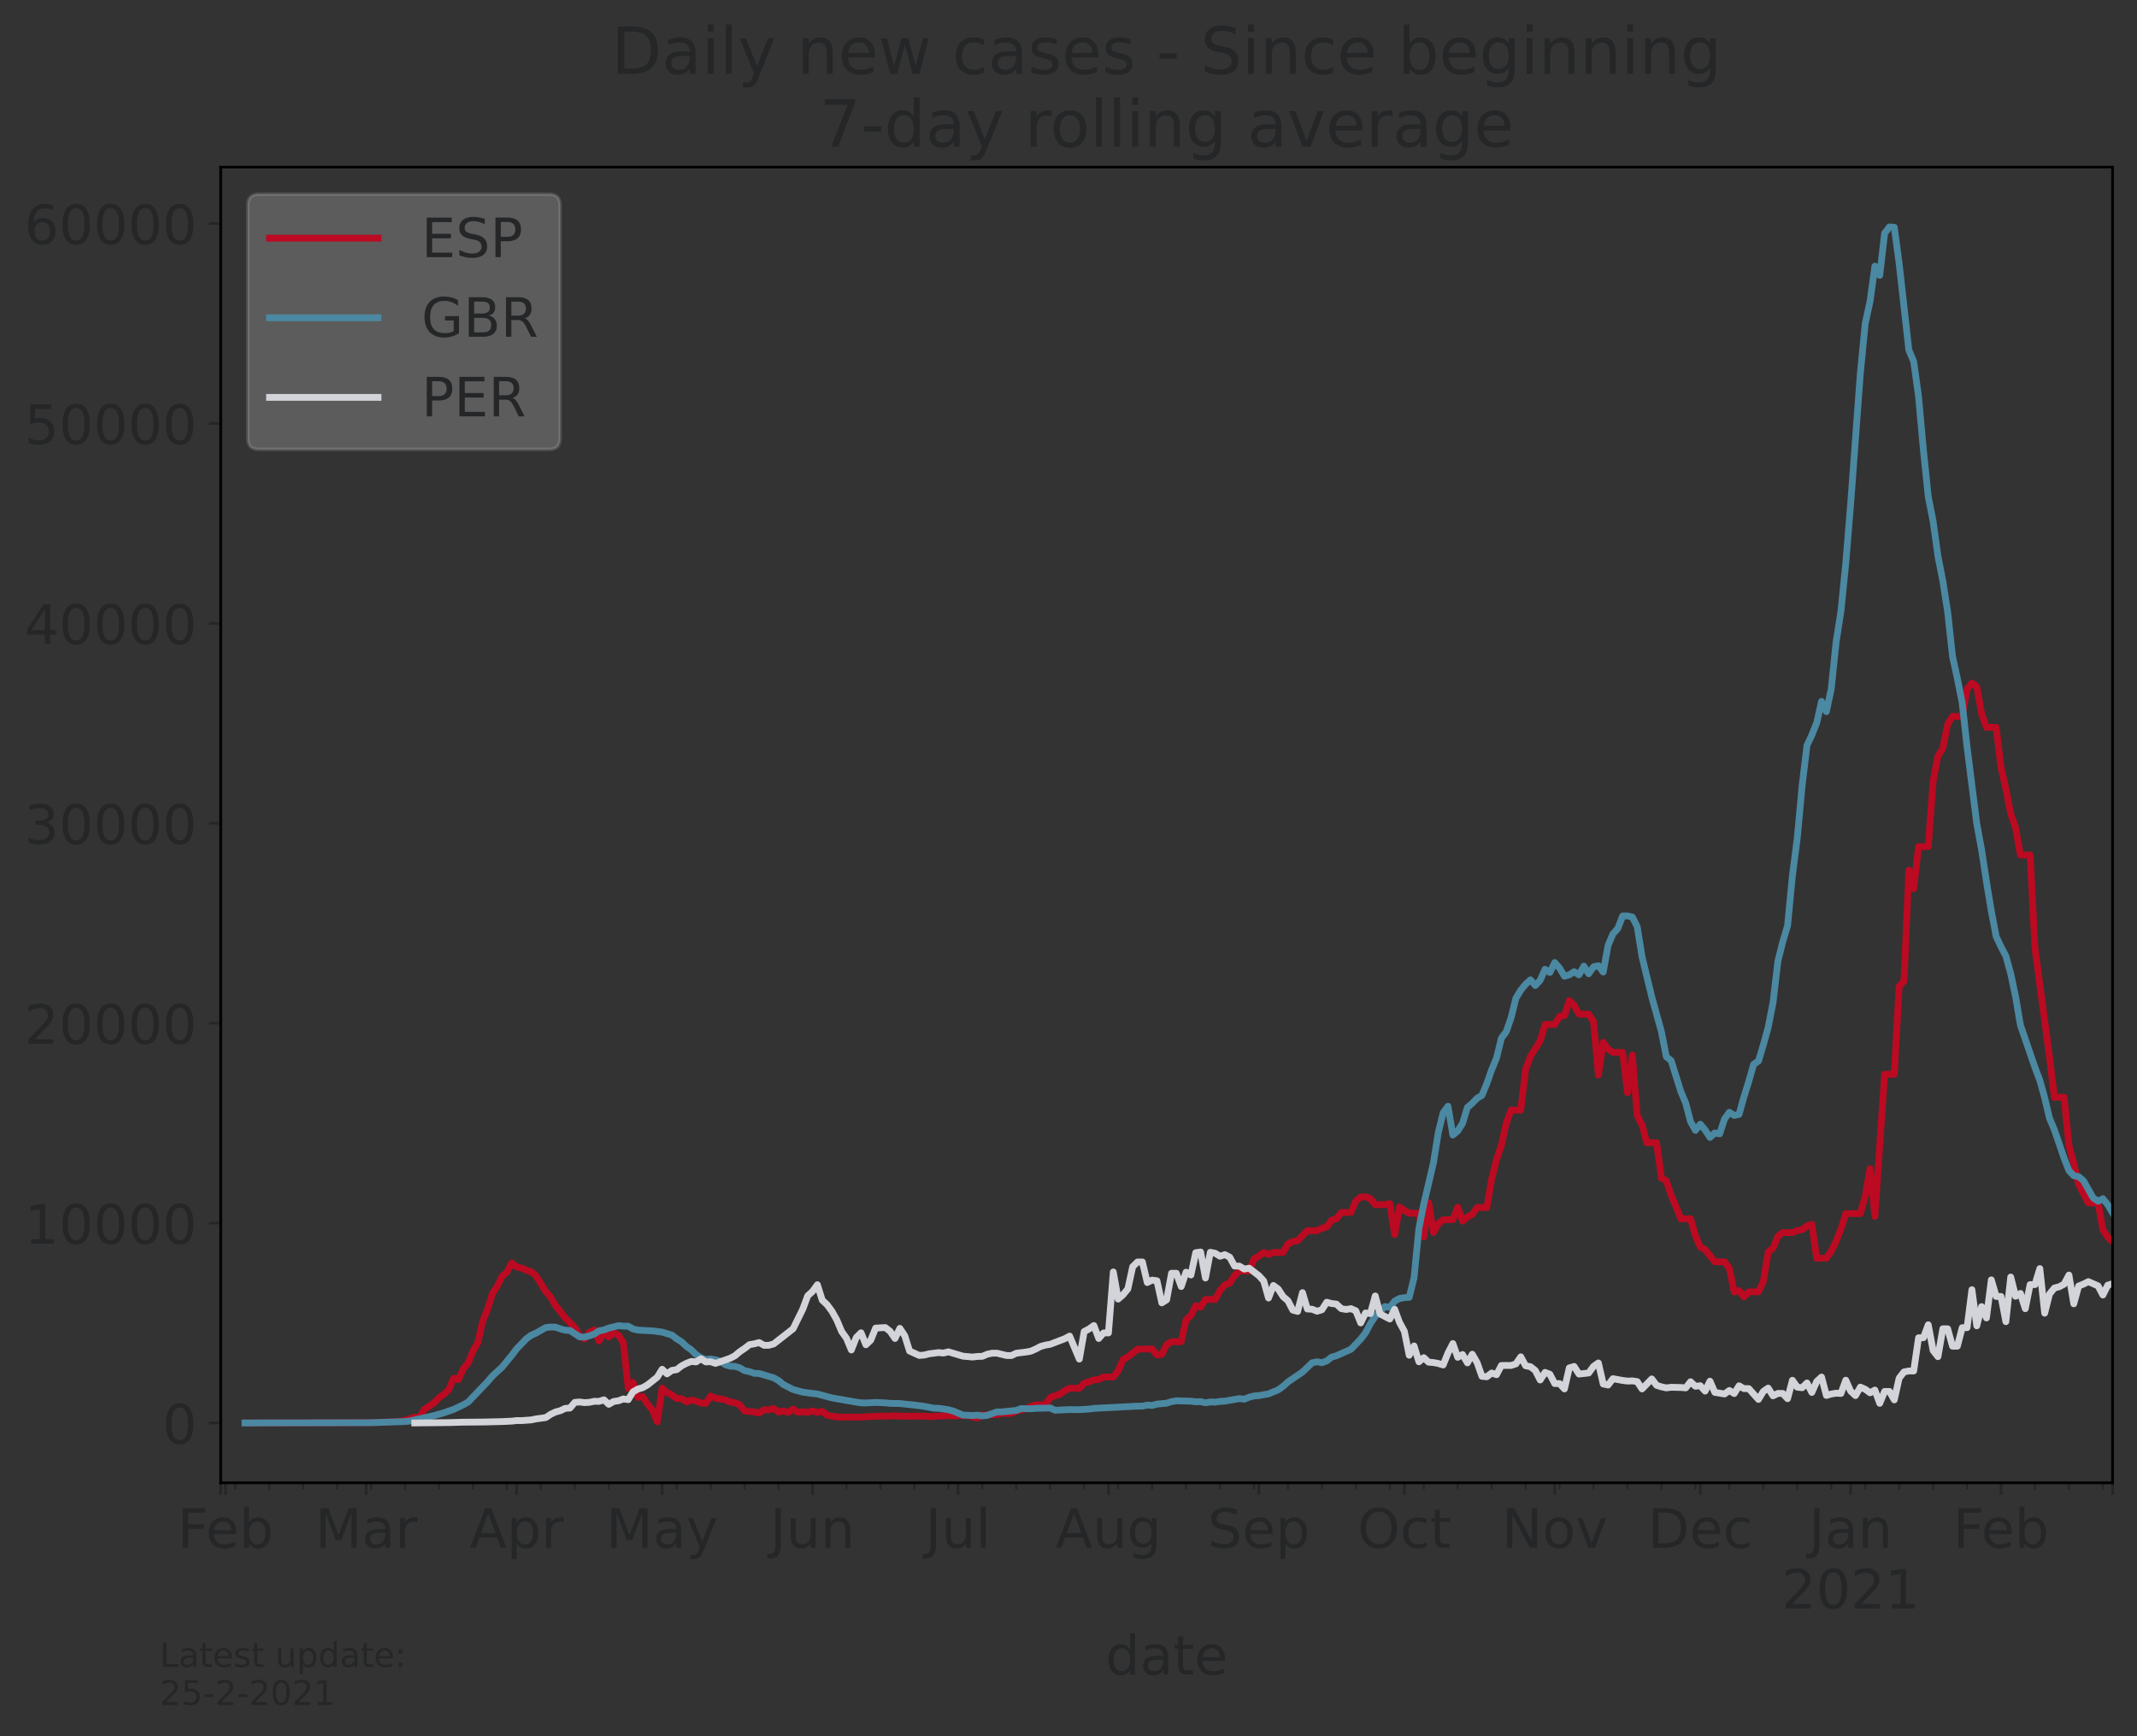 <?xml version="1.0" encoding="utf-8" standalone="no"?>
<!DOCTYPE svg PUBLIC "-//W3C//DTD SVG 1.1//EN"
  "http://www.w3.org/Graphics/SVG/1.1/DTD/svg11.dtd">
<!-- Created with matplotlib (https://matplotlib.org/) -->
<svg height="512.168pt" version="1.1" viewBox="0 0 630.3 512.168" width="630.3pt" xmlns="http://www.w3.org/2000/svg" xmlns:xlink="http://www.w3.org/1999/xlink">
 <rect x="0" y="0" width="630.3" height="512.168" fill="#333333" stroke="none"/>
 <defs>
  <style type="text/css">*{stroke-linecap:butt;stroke-linejoin:round;}</style>
 </defs>
 <g id="figure_1">
  <g id="patch_1">
   <path d="M 0 512.168 
L 630.3 512.168 
L 630.3 0 
L 0 0 
z
" style="fill:none;"/>
  </g>
  <g id="axes_1">
   <g id="patch_2">
    <path d="M 65.1 437.369 
L 623.1 437.369 
L 623.1 49.289 
L 65.1 49.289 
z
" style="fill:none;"/>
   </g>
   <g id="matplotlib.axis_1">
    <g id="xtick_1">
     <g id="line2d_1">
      <defs>
       <path d="M 0 0 
L 0 3.5 
" id="m0fc92031dd" style="stroke:#252627;stroke-width:0.8;"/>
      </defs>
      <g>
       <use style="fill:#252627;stroke:#252627;stroke-width:0.8;" x="65.1" xlink:href="#m0fc92031dd" y="437.369"/>
      </g>
     </g>
    </g>
    <g id="xtick_2">
     <g id="line2d_2">
      <g>
       <use style="fill:#252627;stroke:#252627;stroke-width:0.8;" x="66.531" xlink:href="#m0fc92031dd" y="437.369"/>
      </g>
     </g>
     <g id="text_1">
      <!-- Feb -->
      <g style="fill:#252627;" transform="translate(52.368 456.526)scale(0.16 -0.16)">
       <defs>
        <path d="M 9.812 72.906 
L 51.703 72.906 
L 51.703 64.594 
L 19.672 64.594 
L 19.672 43.109 
L 48.578 43.109 
L 48.578 34.812 
L 19.672 34.812 
L 19.672 0 
L 9.812 0 
z
" id="DejaVuSans-70"/>
        <path d="M 56.203 29.594 
L 56.203 25.203 
L 14.891 25.203 
Q 15.484 15.922 20.484 11.062 
Q 25.484 6.203 34.422 6.203 
Q 39.594 6.203 44.453 7.469 
Q 49.312 8.734 54.109 11.281 
L 54.109 2.781 
Q 49.266 0.734 44.188 -0.344 
Q 39.109 -1.422 33.891 -1.422 
Q 20.797 -1.422 13.156 6.188 
Q 5.516 13.812 5.516 26.812 
Q 5.516 40.234 12.766 48.109 
Q 20.016 56 32.328 56 
Q 43.359 56 49.781 48.891 
Q 56.203 41.797 56.203 29.594 
z
M 47.219 32.234 
Q 47.125 39.594 43.094 43.984 
Q 39.062 48.391 32.422 48.391 
Q 24.906 48.391 20.391 44.141 
Q 15.875 39.891 15.188 32.172 
z
" id="DejaVuSans-101"/>
        <path d="M 48.688 27.297 
Q 48.688 37.203 44.609 42.844 
Q 40.531 48.484 33.406 48.484 
Q 26.266 48.484 22.188 42.844 
Q 18.109 37.203 18.109 27.297 
Q 18.109 17.391 22.188 11.75 
Q 26.266 6.109 33.406 6.109 
Q 40.531 6.109 44.609 11.75 
Q 48.688 17.391 48.688 27.297 
z
M 18.109 46.391 
Q 20.953 51.266 25.266 53.625 
Q 29.594 56 35.594 56 
Q 45.562 56 51.781 48.094 
Q 58.016 40.188 58.016 27.297 
Q 58.016 14.406 51.781 6.484 
Q 45.562 -1.422 35.594 -1.422 
Q 29.594 -1.422 25.266 0.953 
Q 20.953 3.328 18.109 8.203 
L 18.109 0 
L 9.078 0 
L 9.078 75.984 
L 18.109 75.984 
z
" id="DejaVuSans-98"/>
       </defs>
       <use xlink:href="#DejaVuSans-70"/>
       <use x="52.02" xlink:href="#DejaVuSans-101"/>
       <use x="113.543" xlink:href="#DejaVuSans-98"/>
      </g>
     </g>
    </g>
    <g id="xtick_3">
     <g id="line2d_3">
      <g>
       <use style="fill:#252627;stroke:#252627;stroke-width:0.8;" x="108.023" xlink:href="#m0fc92031dd" y="437.369"/>
      </g>
     </g>
     <g id="text_2">
      <!-- Mar -->
      <g style="fill:#252627;" transform="translate(92.929 456.526)scale(0.16 -0.16)">
       <defs>
        <path d="M 9.812 72.906 
L 24.516 72.906 
L 43.109 23.297 
L 61.812 72.906 
L 76.516 72.906 
L 76.516 0 
L 66.891 0 
L 66.891 64.016 
L 48.094 14.016 
L 38.188 14.016 
L 19.391 64.016 
L 19.391 0 
L 9.812 0 
z
" id="DejaVuSans-77"/>
        <path d="M 34.281 27.484 
Q 23.391 27.484 19.188 25 
Q 14.984 22.516 14.984 16.5 
Q 14.984 11.719 18.141 8.906 
Q 21.297 6.109 26.703 6.109 
Q 34.188 6.109 38.703 11.406 
Q 43.219 16.703 43.219 25.484 
L 43.219 27.484 
z
M 52.203 31.203 
L 52.203 0 
L 43.219 0 
L 43.219 8.297 
Q 40.141 3.328 35.547 0.953 
Q 30.953 -1.422 24.312 -1.422 
Q 15.922 -1.422 10.953 3.297 
Q 6 8.016 6 15.922 
Q 6 25.141 12.172 29.828 
Q 18.359 34.516 30.609 34.516 
L 43.219 34.516 
L 43.219 35.406 
Q 43.219 41.609 39.141 45 
Q 35.062 48.391 27.688 48.391 
Q 23 48.391 18.547 47.266 
Q 14.109 46.141 10.016 43.891 
L 10.016 52.203 
Q 14.938 54.109 19.578 55.047 
Q 24.219 56 28.609 56 
Q 40.484 56 46.344 49.844 
Q 52.203 43.703 52.203 31.203 
z
" id="DejaVuSans-97"/>
        <path d="M 41.109 46.297 
Q 39.594 47.172 37.812 47.578 
Q 36.031 48 33.891 48 
Q 26.266 48 22.188 43.047 
Q 18.109 38.094 18.109 28.812 
L 18.109 0 
L 9.078 0 
L 9.078 54.688 
L 18.109 54.688 
L 18.109 46.188 
Q 20.953 51.172 25.484 53.578 
Q 30.031 56 36.531 56 
Q 37.453 56 38.578 55.875 
Q 39.703 55.766 41.062 55.516 
z
" id="DejaVuSans-114"/>
       </defs>
       <use xlink:href="#DejaVuSans-77"/>
       <use x="86.279" xlink:href="#DejaVuSans-97"/>
       <use x="147.559" xlink:href="#DejaVuSans-114"/>
      </g>
     </g>
    </g>
    <g id="xtick_4">
     <g id="line2d_4">
      <g>
       <use style="fill:#252627;stroke:#252627;stroke-width:0.8;" x="152.377" xlink:href="#m0fc92031dd" y="437.369"/>
      </g>
     </g>
     <g id="text_3">
      <!-- Apr -->
      <g style="fill:#252627;" transform="translate(138.537 456.526)scale(0.16 -0.16)">
       <defs>
        <path d="M 34.188 63.188 
L 20.797 26.906 
L 47.609 26.906 
z
M 28.609 72.906 
L 39.797 72.906 
L 67.578 0 
L 57.328 0 
L 50.688 18.703 
L 17.828 18.703 
L 11.188 0 
L 0.781 0 
z
" id="DejaVuSans-65"/>
        <path d="M 18.109 8.203 
L 18.109 -20.797 
L 9.078 -20.797 
L 9.078 54.688 
L 18.109 54.688 
L 18.109 46.391 
Q 20.953 51.266 25.266 53.625 
Q 29.594 56 35.594 56 
Q 45.562 56 51.781 48.094 
Q 58.016 40.188 58.016 27.297 
Q 58.016 14.406 51.781 6.484 
Q 45.562 -1.422 35.594 -1.422 
Q 29.594 -1.422 25.266 0.953 
Q 20.953 3.328 18.109 8.203 
z
M 48.688 27.297 
Q 48.688 37.203 44.609 42.844 
Q 40.531 48.484 33.406 48.484 
Q 26.266 48.484 22.188 42.844 
Q 18.109 37.203 18.109 27.297 
Q 18.109 17.391 22.188 11.75 
Q 26.266 6.109 33.406 6.109 
Q 40.531 6.109 44.609 11.75 
Q 48.688 17.391 48.688 27.297 
z
" id="DejaVuSans-112"/>
       </defs>
       <use xlink:href="#DejaVuSans-65"/>
       <use x="68.408" xlink:href="#DejaVuSans-112"/>
       <use x="131.885" xlink:href="#DejaVuSans-114"/>
      </g>
     </g>
    </g>
    <g id="xtick_5">
     <g id="line2d_5">
      <g>
       <use style="fill:#252627;stroke:#252627;stroke-width:0.8;" x="195.3" xlink:href="#m0fc92031dd" y="437.369"/>
      </g>
     </g>
     <g id="text_4">
      <!-- May -->
      <g style="fill:#252627;" transform="translate(178.76 456.526)scale(0.16 -0.16)">
       <defs>
        <path d="M 32.172 -5.078 
Q 28.375 -14.844 24.75 -17.812 
Q 21.141 -20.797 15.094 -20.797 
L 7.906 -20.797 
L 7.906 -13.281 
L 13.188 -13.281 
Q 16.891 -13.281 18.938 -11.516 
Q 21 -9.766 23.484 -3.219 
L 25.094 0.875 
L 2.984 54.688 
L 12.5 54.688 
L 29.594 11.922 
L 46.688 54.688 
L 56.203 54.688 
z
" id="DejaVuSans-121"/>
       </defs>
       <use xlink:href="#DejaVuSans-77"/>
       <use x="86.279" xlink:href="#DejaVuSans-97"/>
       <use x="147.559" xlink:href="#DejaVuSans-121"/>
      </g>
     </g>
    </g>
    <g id="xtick_6">
     <g id="line2d_6">
      <g>
       <use style="fill:#252627;stroke:#252627;stroke-width:0.8;" x="239.654" xlink:href="#m0fc92031dd" y="437.369"/>
      </g>
     </g>
     <g id="text_5">
      <!-- Jun -->
      <g style="fill:#252627;" transform="translate(227.154 456.526)scale(0.16 -0.16)">
       <defs>
        <path d="M 9.812 72.906 
L 19.672 72.906 
L 19.672 5.078 
Q 19.672 -8.109 14.672 -14.062 
Q 9.672 -20.016 -1.422 -20.016 
L -5.172 -20.016 
L -5.172 -11.719 
L -2.094 -11.719 
Q 4.438 -11.719 7.125 -8.047 
Q 9.812 -4.391 9.812 5.078 
z
" id="DejaVuSans-74"/>
        <path d="M 8.5 21.578 
L 8.5 54.688 
L 17.484 54.688 
L 17.484 21.922 
Q 17.484 14.156 20.5 10.266 
Q 23.531 6.391 29.594 6.391 
Q 36.859 6.391 41.078 11.031 
Q 45.312 15.672 45.312 23.688 
L 45.312 54.688 
L 54.297 54.688 
L 54.297 0 
L 45.312 0 
L 45.312 8.406 
Q 42.047 3.422 37.719 1 
Q 33.406 -1.422 27.688 -1.422 
Q 18.266 -1.422 13.375 4.438 
Q 8.5 10.297 8.5 21.578 
z
M 31.109 56 
z
" id="DejaVuSans-117"/>
        <path d="M 54.891 33.016 
L 54.891 0 
L 45.906 0 
L 45.906 32.719 
Q 45.906 40.484 42.875 44.328 
Q 39.844 48.188 33.797 48.188 
Q 26.516 48.188 22.312 43.547 
Q 18.109 38.922 18.109 30.906 
L 18.109 0 
L 9.078 0 
L 9.078 54.688 
L 18.109 54.688 
L 18.109 46.188 
Q 21.344 51.125 25.703 53.562 
Q 30.078 56 35.797 56 
Q 45.219 56 50.047 50.172 
Q 54.891 44.344 54.891 33.016 
z
" id="DejaVuSans-110"/>
       </defs>
       <use xlink:href="#DejaVuSans-74"/>
       <use x="29.492" xlink:href="#DejaVuSans-117"/>
       <use x="92.871" xlink:href="#DejaVuSans-110"/>
      </g>
     </g>
    </g>
    <g id="xtick_7">
     <g id="line2d_7">
      <g>
       <use style="fill:#252627;stroke:#252627;stroke-width:0.8;" x="282.577" xlink:href="#m0fc92031dd" y="437.369"/>
      </g>
     </g>
     <g id="text_6">
      <!-- Jul -->
      <g style="fill:#252627;" transform="translate(272.924 456.526)scale(0.16 -0.16)">
       <defs>
        <path d="M 9.422 75.984 
L 18.406 75.984 
L 18.406 0 
L 9.422 0 
z
" id="DejaVuSans-108"/>
       </defs>
       <use xlink:href="#DejaVuSans-74"/>
       <use x="29.492" xlink:href="#DejaVuSans-117"/>
       <use x="92.871" xlink:href="#DejaVuSans-108"/>
      </g>
     </g>
    </g>
    <g id="xtick_8">
     <g id="line2d_8">
      <g>
       <use style="fill:#252627;stroke:#252627;stroke-width:0.8;" x="326.931" xlink:href="#m0fc92031dd" y="437.369"/>
      </g>
     </g>
     <g id="text_7">
      <!-- Aug -->
      <g style="fill:#252627;" transform="translate(311.31 456.526)scale(0.16 -0.16)">
       <defs>
        <path d="M 45.406 27.984 
Q 45.406 37.75 41.375 43.109 
Q 37.359 48.484 30.078 48.484 
Q 22.859 48.484 18.828 43.109 
Q 14.797 37.75 14.797 27.984 
Q 14.797 18.266 18.828 12.891 
Q 22.859 7.516 30.078 7.516 
Q 37.359 7.516 41.375 12.891 
Q 45.406 18.266 45.406 27.984 
z
M 54.391 6.781 
Q 54.391 -7.172 48.188 -13.984 
Q 42 -20.797 29.203 -20.797 
Q 24.469 -20.797 20.266 -20.094 
Q 16.062 -19.391 12.109 -17.922 
L 12.109 -9.188 
Q 16.062 -11.328 19.922 -12.344 
Q 23.781 -13.375 27.781 -13.375 
Q 36.625 -13.375 41.016 -8.766 
Q 45.406 -4.156 45.406 5.172 
L 45.406 9.625 
Q 42.625 4.781 38.281 2.391 
Q 33.938 0 27.875 0 
Q 17.828 0 11.672 7.656 
Q 5.516 15.328 5.516 27.984 
Q 5.516 40.672 11.672 48.328 
Q 17.828 56 27.875 56 
Q 33.938 56 38.281 53.609 
Q 42.625 51.219 45.406 46.391 
L 45.406 54.688 
L 54.391 54.688 
z
" id="DejaVuSans-103"/>
       </defs>
       <use xlink:href="#DejaVuSans-65"/>
       <use x="68.408" xlink:href="#DejaVuSans-117"/>
       <use x="131.787" xlink:href="#DejaVuSans-103"/>
      </g>
     </g>
    </g>
    <g id="xtick_9">
     <g id="line2d_9">
      <g>
       <use style="fill:#252627;stroke:#252627;stroke-width:0.8;" x="371.285" xlink:href="#m0fc92031dd" y="437.369"/>
      </g>
     </g>
     <g id="text_8">
      <!-- Sep -->
      <g style="fill:#252627;" transform="translate(356.205 456.526)scale(0.16 -0.16)">
       <defs>
        <path d="M 53.516 70.516 
L 53.516 60.891 
Q 47.906 63.578 42.922 64.891 
Q 37.938 66.219 33.297 66.219 
Q 25.25 66.219 20.875 63.094 
Q 16.5 59.969 16.5 54.203 
Q 16.5 49.359 19.406 46.891 
Q 22.312 44.438 30.422 42.922 
L 36.375 41.703 
Q 47.406 39.594 52.656 34.297 
Q 57.906 29 57.906 20.125 
Q 57.906 9.516 50.797 4.047 
Q 43.703 -1.422 29.984 -1.422 
Q 24.812 -1.422 18.969 -0.25 
Q 13.141 0.922 6.891 3.219 
L 6.891 13.375 
Q 12.891 10.016 18.656 8.297 
Q 24.422 6.594 29.984 6.594 
Q 38.422 6.594 43.016 9.906 
Q 47.609 13.234 47.609 19.391 
Q 47.609 24.75 44.312 27.781 
Q 41.016 30.812 33.5 32.328 
L 27.484 33.5 
Q 16.453 35.688 11.516 40.375 
Q 6.594 45.062 6.594 53.422 
Q 6.594 63.094 13.406 68.656 
Q 20.219 74.219 32.172 74.219 
Q 37.312 74.219 42.625 73.281 
Q 47.953 72.359 53.516 70.516 
z
" id="DejaVuSans-83"/>
       </defs>
       <use xlink:href="#DejaVuSans-83"/>
       <use x="63.477" xlink:href="#DejaVuSans-101"/>
       <use x="125" xlink:href="#DejaVuSans-112"/>
      </g>
     </g>
    </g>
    <g id="xtick_10">
     <g id="line2d_10">
      <g>
       <use style="fill:#252627;stroke:#252627;stroke-width:0.8;" x="414.208" xlink:href="#m0fc92031dd" y="437.369"/>
      </g>
     </g>
     <g id="text_9">
      <!-- Oct -->
      <g style="fill:#252627;" transform="translate(400.375 456.526)scale(0.16 -0.16)">
       <defs>
        <path d="M 39.406 66.219 
Q 28.656 66.219 22.328 58.203 
Q 16.016 50.203 16.016 36.375 
Q 16.016 22.609 22.328 14.594 
Q 28.656 6.594 39.406 6.594 
Q 50.141 6.594 56.422 14.594 
Q 62.703 22.609 62.703 36.375 
Q 62.703 50.203 56.422 58.203 
Q 50.141 66.219 39.406 66.219 
z
M 39.406 74.219 
Q 54.734 74.219 63.906 63.938 
Q 73.094 53.656 73.094 36.375 
Q 73.094 19.141 63.906 8.859 
Q 54.734 -1.422 39.406 -1.422 
Q 24.031 -1.422 14.812 8.828 
Q 5.609 19.094 5.609 36.375 
Q 5.609 53.656 14.812 63.938 
Q 24.031 74.219 39.406 74.219 
z
" id="DejaVuSans-79"/>
        <path d="M 48.781 52.594 
L 48.781 44.188 
Q 44.969 46.297 41.141 47.344 
Q 37.312 48.391 33.406 48.391 
Q 24.656 48.391 19.812 42.844 
Q 14.984 37.312 14.984 27.297 
Q 14.984 17.281 19.812 11.734 
Q 24.656 6.203 33.406 6.203 
Q 37.312 6.203 41.141 7.25 
Q 44.969 8.297 48.781 10.406 
L 48.781 2.094 
Q 45.016 0.344 40.984 -0.531 
Q 36.969 -1.422 32.422 -1.422 
Q 20.062 -1.422 12.781 6.344 
Q 5.516 14.109 5.516 27.297 
Q 5.516 40.672 12.859 48.328 
Q 20.219 56 33.016 56 
Q 37.156 56 41.109 55.141 
Q 45.062 54.297 48.781 52.594 
z
" id="DejaVuSans-99"/>
        <path d="M 18.312 70.219 
L 18.312 54.688 
L 36.812 54.688 
L 36.812 47.703 
L 18.312 47.703 
L 18.312 18.016 
Q 18.312 11.328 20.141 9.422 
Q 21.969 7.516 27.594 7.516 
L 36.812 7.516 
L 36.812 0 
L 27.594 0 
Q 17.188 0 13.234 3.875 
Q 9.281 7.766 9.281 18.016 
L 9.281 47.703 
L 2.688 47.703 
L 2.688 54.688 
L 9.281 54.688 
L 9.281 70.219 
z
" id="DejaVuSans-116"/>
       </defs>
       <use xlink:href="#DejaVuSans-79"/>
       <use x="78.711" xlink:href="#DejaVuSans-99"/>
       <use x="133.691" xlink:href="#DejaVuSans-116"/>
      </g>
     </g>
    </g>
    <g id="xtick_11">
     <g id="line2d_11">
      <g>
       <use style="fill:#252627;stroke:#252627;stroke-width:0.8;" x="458.562" xlink:href="#m0fc92031dd" y="437.369"/>
      </g>
     </g>
     <g id="text_10">
      <!-- Nov -->
      <g style="fill:#252627;" transform="translate(442.947 456.526)scale(0.16 -0.16)">
       <defs>
        <path d="M 9.812 72.906 
L 23.094 72.906 
L 55.422 11.922 
L 55.422 72.906 
L 64.984 72.906 
L 64.984 0 
L 51.703 0 
L 19.391 60.984 
L 19.391 0 
L 9.812 0 
z
" id="DejaVuSans-78"/>
        <path d="M 30.609 48.391 
Q 23.391 48.391 19.188 42.75 
Q 14.984 37.109 14.984 27.297 
Q 14.984 17.484 19.156 11.844 
Q 23.344 6.203 30.609 6.203 
Q 37.797 6.203 41.984 11.859 
Q 46.188 17.531 46.188 27.297 
Q 46.188 37.016 41.984 42.703 
Q 37.797 48.391 30.609 48.391 
z
M 30.609 56 
Q 42.328 56 49.016 48.375 
Q 55.719 40.766 55.719 27.297 
Q 55.719 13.875 49.016 6.219 
Q 42.328 -1.422 30.609 -1.422 
Q 18.844 -1.422 12.172 6.219 
Q 5.516 13.875 5.516 27.297 
Q 5.516 40.766 12.172 48.375 
Q 18.844 56 30.609 56 
z
" id="DejaVuSans-111"/>
        <path d="M 2.984 54.688 
L 12.5 54.688 
L 29.594 8.797 
L 46.688 54.688 
L 56.203 54.688 
L 35.688 0 
L 23.484 0 
z
" id="DejaVuSans-118"/>
       </defs>
       <use xlink:href="#DejaVuSans-78"/>
       <use x="74.805" xlink:href="#DejaVuSans-111"/>
       <use x="135.986" xlink:href="#DejaVuSans-118"/>
      </g>
     </g>
    </g>
    <g id="xtick_12">
     <g id="line2d_12">
      <g>
       <use style="fill:#252627;stroke:#252627;stroke-width:0.8;" x="501.485" xlink:href="#m0fc92031dd" y="437.369"/>
      </g>
     </g>
     <g id="text_11">
      <!-- Dec -->
      <g style="fill:#252627;" transform="translate(486.003 456.526)scale(0.16 -0.16)">
       <defs>
        <path d="M 19.672 64.797 
L 19.672 8.109 
L 31.594 8.109 
Q 46.688 8.109 53.688 14.938 
Q 60.688 21.781 60.688 36.531 
Q 60.688 51.172 53.688 57.984 
Q 46.688 64.797 31.594 64.797 
z
M 9.812 72.906 
L 30.078 72.906 
Q 51.266 72.906 61.172 64.094 
Q 71.094 55.281 71.094 36.531 
Q 71.094 17.672 61.125 8.828 
Q 51.172 0 30.078 0 
L 9.812 0 
z
" id="DejaVuSans-68"/>
       </defs>
       <use xlink:href="#DejaVuSans-68"/>
       <use x="77.002" xlink:href="#DejaVuSans-101"/>
       <use x="138.525" xlink:href="#DejaVuSans-99"/>
      </g>
     </g>
    </g>
    <g id="xtick_13">
     <g id="line2d_13">
      <g>
       <use style="fill:#252627;stroke:#252627;stroke-width:0.8;" x="545.838" xlink:href="#m0fc92031dd" y="437.369"/>
      </g>
     </g>
     <g id="text_12">
      <!-- Jan -->
      <g style="fill:#252627;" transform="translate(533.506 456.526)scale(0.16 -0.16)">
       <use xlink:href="#DejaVuSans-74"/>
       <use x="29.492" xlink:href="#DejaVuSans-97"/>
       <use x="90.771" xlink:href="#DejaVuSans-110"/>
      </g>
      <!-- 2021 -->
      <g style="fill:#252627;" transform="translate(525.478 474.443)scale(0.16 -0.16)">
       <defs>
        <path d="M 19.188 8.297 
L 53.609 8.297 
L 53.609 0 
L 7.328 0 
L 7.328 8.297 
Q 12.938 14.109 22.625 23.891 
Q 32.328 33.688 34.812 36.531 
Q 39.547 41.844 41.422 45.531 
Q 43.312 49.219 43.312 52.781 
Q 43.312 58.594 39.234 62.25 
Q 35.156 65.922 28.609 65.922 
Q 23.969 65.922 18.812 64.312 
Q 13.672 62.703 7.812 59.422 
L 7.812 69.391 
Q 13.766 71.781 18.938 73 
Q 24.125 74.219 28.422 74.219 
Q 39.75 74.219 46.484 68.547 
Q 53.219 62.891 53.219 53.422 
Q 53.219 48.922 51.531 44.891 
Q 49.859 40.875 45.406 35.406 
Q 44.188 33.984 37.641 27.219 
Q 31.109 20.453 19.188 8.297 
z
" id="DejaVuSans-50"/>
        <path d="M 31.781 66.406 
Q 24.172 66.406 20.328 58.906 
Q 16.5 51.422 16.5 36.375 
Q 16.5 21.391 20.328 13.891 
Q 24.172 6.391 31.781 6.391 
Q 39.453 6.391 43.281 13.891 
Q 47.125 21.391 47.125 36.375 
Q 47.125 51.422 43.281 58.906 
Q 39.453 66.406 31.781 66.406 
z
M 31.781 74.219 
Q 44.047 74.219 50.516 64.516 
Q 56.984 54.828 56.984 36.375 
Q 56.984 17.969 50.516 8.266 
Q 44.047 -1.422 31.781 -1.422 
Q 19.531 -1.422 13.062 8.266 
Q 6.594 17.969 6.594 36.375 
Q 6.594 54.828 13.062 64.516 
Q 19.531 74.219 31.781 74.219 
z
" id="DejaVuSans-48"/>
        <path d="M 12.406 8.297 
L 28.516 8.297 
L 28.516 63.922 
L 10.984 60.406 
L 10.984 69.391 
L 28.422 72.906 
L 38.281 72.906 
L 38.281 8.297 
L 54.391 8.297 
L 54.391 0 
L 12.406 0 
z
" id="DejaVuSans-49"/>
       </defs>
       <use xlink:href="#DejaVuSans-50"/>
       <use x="63.623" xlink:href="#DejaVuSans-48"/>
       <use x="127.246" xlink:href="#DejaVuSans-50"/>
       <use x="190.869" xlink:href="#DejaVuSans-49"/>
      </g>
     </g>
    </g>
    <g id="xtick_14">
     <g id="line2d_14">
      <g>
       <use style="fill:#252627;stroke:#252627;stroke-width:0.8;" x="590.192" xlink:href="#m0fc92031dd" y="437.369"/>
      </g>
     </g>
     <g id="text_13">
      <!-- Feb -->
      <g style="fill:#252627;" transform="translate(576.03 456.526)scale(0.16 -0.16)">
       <use xlink:href="#DejaVuSans-70"/>
       <use x="52.02" xlink:href="#DejaVuSans-101"/>
       <use x="113.543" xlink:href="#DejaVuSans-98"/>
      </g>
     </g>
    </g>
    <g id="xtick_15">
     <g id="line2d_15">
      <g>
       <use style="fill:#252627;stroke:#252627;stroke-width:0.8;" x="623.1" xlink:href="#m0fc92031dd" y="437.369"/>
      </g>
     </g>
    </g>
    <g id="xtick_16">
     <g id="line2d_16">
      <defs>
       <path d="M 0 0 
L 0 2 
" id="md11f130d7e" style="stroke:#252627;stroke-width:0.6;"/>
      </defs>
      <g>
       <use style="fill:#252627;stroke:#252627;stroke-width:0.6;" x="69.392" xlink:href="#md11f130d7e" y="437.369"/>
      </g>
     </g>
    </g>
    <g id="xtick_17">
     <g id="line2d_17">
      <g>
       <use style="fill:#252627;stroke:#252627;stroke-width:0.6;" x="79.408" xlink:href="#md11f130d7e" y="437.369"/>
      </g>
     </g>
    </g>
    <g id="xtick_18">
     <g id="line2d_18">
      <g>
       <use style="fill:#252627;stroke:#252627;stroke-width:0.6;" x="89.423" xlink:href="#md11f130d7e" y="437.369"/>
      </g>
     </g>
    </g>
    <g id="xtick_19">
     <g id="line2d_19">
      <g>
       <use style="fill:#252627;stroke:#252627;stroke-width:0.6;" x="99.438" xlink:href="#md11f130d7e" y="437.369"/>
      </g>
     </g>
    </g>
    <g id="xtick_20">
     <g id="line2d_20">
      <g>
       <use style="fill:#252627;stroke:#252627;stroke-width:0.6;" x="109.454" xlink:href="#md11f130d7e" y="437.369"/>
      </g>
     </g>
    </g>
    <g id="xtick_21">
     <g id="line2d_21">
      <g>
       <use style="fill:#252627;stroke:#252627;stroke-width:0.6;" x="119.469" xlink:href="#md11f130d7e" y="437.369"/>
      </g>
     </g>
    </g>
    <g id="xtick_22">
     <g id="line2d_22">
      <g>
       <use style="fill:#252627;stroke:#252627;stroke-width:0.6;" x="129.485" xlink:href="#md11f130d7e" y="437.369"/>
      </g>
     </g>
    </g>
    <g id="xtick_23">
     <g id="line2d_23">
      <g>
       <use style="fill:#252627;stroke:#252627;stroke-width:0.6;" x="139.5" xlink:href="#md11f130d7e" y="437.369"/>
      </g>
     </g>
    </g>
    <g id="xtick_24">
     <g id="line2d_24">
      <g>
       <use style="fill:#252627;stroke:#252627;stroke-width:0.6;" x="149.515" xlink:href="#md11f130d7e" y="437.369"/>
      </g>
     </g>
    </g>
    <g id="xtick_25">
     <g id="line2d_25">
      <g>
       <use style="fill:#252627;stroke:#252627;stroke-width:0.6;" x="159.531" xlink:href="#md11f130d7e" y="437.369"/>
      </g>
     </g>
    </g>
    <g id="xtick_26">
     <g id="line2d_26">
      <g>
       <use style="fill:#252627;stroke:#252627;stroke-width:0.6;" x="169.546" xlink:href="#md11f130d7e" y="437.369"/>
      </g>
     </g>
    </g>
    <g id="xtick_27">
     <g id="line2d_27">
      <g>
       <use style="fill:#252627;stroke:#252627;stroke-width:0.6;" x="179.562" xlink:href="#md11f130d7e" y="437.369"/>
      </g>
     </g>
    </g>
    <g id="xtick_28">
     <g id="line2d_28">
      <g>
       <use style="fill:#252627;stroke:#252627;stroke-width:0.6;" x="189.577" xlink:href="#md11f130d7e" y="437.369"/>
      </g>
     </g>
    </g>
    <g id="xtick_29">
     <g id="line2d_29">
      <g>
       <use style="fill:#252627;stroke:#252627;stroke-width:0.6;" x="199.592" xlink:href="#md11f130d7e" y="437.369"/>
      </g>
     </g>
    </g>
    <g id="xtick_30">
     <g id="line2d_30">
      <g>
       <use style="fill:#252627;stroke:#252627;stroke-width:0.6;" x="209.608" xlink:href="#md11f130d7e" y="437.369"/>
      </g>
     </g>
    </g>
    <g id="xtick_31">
     <g id="line2d_31">
      <g>
       <use style="fill:#252627;stroke:#252627;stroke-width:0.6;" x="219.623" xlink:href="#md11f130d7e" y="437.369"/>
      </g>
     </g>
    </g>
    <g id="xtick_32">
     <g id="line2d_32">
      <g>
       <use style="fill:#252627;stroke:#252627;stroke-width:0.6;" x="229.638" xlink:href="#md11f130d7e" y="437.369"/>
      </g>
     </g>
    </g>
    <g id="xtick_33">
     <g id="line2d_33">
      <g>
       <use style="fill:#252627;stroke:#252627;stroke-width:0.6;" x="249.669" xlink:href="#md11f130d7e" y="437.369"/>
      </g>
     </g>
    </g>
    <g id="xtick_34">
     <g id="line2d_34">
      <g>
       <use style="fill:#252627;stroke:#252627;stroke-width:0.6;" x="259.685" xlink:href="#md11f130d7e" y="437.369"/>
      </g>
     </g>
    </g>
    <g id="xtick_35">
     <g id="line2d_35">
      <g>
       <use style="fill:#252627;stroke:#252627;stroke-width:0.6;" x="269.7" xlink:href="#md11f130d7e" y="437.369"/>
      </g>
     </g>
    </g>
    <g id="xtick_36">
     <g id="line2d_36">
      <g>
       <use style="fill:#252627;stroke:#252627;stroke-width:0.6;" x="279.715" xlink:href="#md11f130d7e" y="437.369"/>
      </g>
     </g>
    </g>
    <g id="xtick_37">
     <g id="line2d_37">
      <g>
       <use style="fill:#252627;stroke:#252627;stroke-width:0.6;" x="289.731" xlink:href="#md11f130d7e" y="437.369"/>
      </g>
     </g>
    </g>
    <g id="xtick_38">
     <g id="line2d_38">
      <g>
       <use style="fill:#252627;stroke:#252627;stroke-width:0.6;" x="299.746" xlink:href="#md11f130d7e" y="437.369"/>
      </g>
     </g>
    </g>
    <g id="xtick_39">
     <g id="line2d_39">
      <g>
       <use style="fill:#252627;stroke:#252627;stroke-width:0.6;" x="309.762" xlink:href="#md11f130d7e" y="437.369"/>
      </g>
     </g>
    </g>
    <g id="xtick_40">
     <g id="line2d_40">
      <g>
       <use style="fill:#252627;stroke:#252627;stroke-width:0.6;" x="319.777" xlink:href="#md11f130d7e" y="437.369"/>
      </g>
     </g>
    </g>
    <g id="xtick_41">
     <g id="line2d_41">
      <g>
       <use style="fill:#252627;stroke:#252627;stroke-width:0.6;" x="329.792" xlink:href="#md11f130d7e" y="437.369"/>
      </g>
     </g>
    </g>
    <g id="xtick_42">
     <g id="line2d_42">
      <g>
       <use style="fill:#252627;stroke:#252627;stroke-width:0.6;" x="339.808" xlink:href="#md11f130d7e" y="437.369"/>
      </g>
     </g>
    </g>
    <g id="xtick_43">
     <g id="line2d_43">
      <g>
       <use style="fill:#252627;stroke:#252627;stroke-width:0.6;" x="349.823" xlink:href="#md11f130d7e" y="437.369"/>
      </g>
     </g>
    </g>
    <g id="xtick_44">
     <g id="line2d_44">
      <g>
       <use style="fill:#252627;stroke:#252627;stroke-width:0.6;" x="359.838" xlink:href="#md11f130d7e" y="437.369"/>
      </g>
     </g>
    </g>
    <g id="xtick_45">
     <g id="line2d_45">
      <g>
       <use style="fill:#252627;stroke:#252627;stroke-width:0.6;" x="369.854" xlink:href="#md11f130d7e" y="437.369"/>
      </g>
     </g>
    </g>
    <g id="xtick_46">
     <g id="line2d_46">
      <g>
       <use style="fill:#252627;stroke:#252627;stroke-width:0.6;" x="379.869" xlink:href="#md11f130d7e" y="437.369"/>
      </g>
     </g>
    </g>
    <g id="xtick_47">
     <g id="line2d_47">
      <g>
       <use style="fill:#252627;stroke:#252627;stroke-width:0.6;" x="389.885" xlink:href="#md11f130d7e" y="437.369"/>
      </g>
     </g>
    </g>
    <g id="xtick_48">
     <g id="line2d_48">
      <g>
       <use style="fill:#252627;stroke:#252627;stroke-width:0.6;" x="399.9" xlink:href="#md11f130d7e" y="437.369"/>
      </g>
     </g>
    </g>
    <g id="xtick_49">
     <g id="line2d_49">
      <g>
       <use style="fill:#252627;stroke:#252627;stroke-width:0.6;" x="409.915" xlink:href="#md11f130d7e" y="437.369"/>
      </g>
     </g>
    </g>
    <g id="xtick_50">
     <g id="line2d_50">
      <g>
       <use style="fill:#252627;stroke:#252627;stroke-width:0.6;" x="419.931" xlink:href="#md11f130d7e" y="437.369"/>
      </g>
     </g>
    </g>
    <g id="xtick_51">
     <g id="line2d_51">
      <g>
       <use style="fill:#252627;stroke:#252627;stroke-width:0.6;" x="429.946" xlink:href="#md11f130d7e" y="437.369"/>
      </g>
     </g>
    </g>
    <g id="xtick_52">
     <g id="line2d_52">
      <g>
       <use style="fill:#252627;stroke:#252627;stroke-width:0.6;" x="439.962" xlink:href="#md11f130d7e" y="437.369"/>
      </g>
     </g>
    </g>
    <g id="xtick_53">
     <g id="line2d_53">
      <g>
       <use style="fill:#252627;stroke:#252627;stroke-width:0.6;" x="449.977" xlink:href="#md11f130d7e" y="437.369"/>
      </g>
     </g>
    </g>
    <g id="xtick_54">
     <g id="line2d_54">
      <g>
       <use style="fill:#252627;stroke:#252627;stroke-width:0.6;" x="459.992" xlink:href="#md11f130d7e" y="437.369"/>
      </g>
     </g>
    </g>
    <g id="xtick_55">
     <g id="line2d_55">
      <g>
       <use style="fill:#252627;stroke:#252627;stroke-width:0.6;" x="470.008" xlink:href="#md11f130d7e" y="437.369"/>
      </g>
     </g>
    </g>
    <g id="xtick_56">
     <g id="line2d_56">
      <g>
       <use style="fill:#252627;stroke:#252627;stroke-width:0.6;" x="480.023" xlink:href="#md11f130d7e" y="437.369"/>
      </g>
     </g>
    </g>
    <g id="xtick_57">
     <g id="line2d_57">
      <g>
       <use style="fill:#252627;stroke:#252627;stroke-width:0.6;" x="490.038" xlink:href="#md11f130d7e" y="437.369"/>
      </g>
     </g>
    </g>
    <g id="xtick_58">
     <g id="line2d_58">
      <g>
       <use style="fill:#252627;stroke:#252627;stroke-width:0.6;" x="500.054" xlink:href="#md11f130d7e" y="437.369"/>
      </g>
     </g>
    </g>
    <g id="xtick_59">
     <g id="line2d_59">
      <g>
       <use style="fill:#252627;stroke:#252627;stroke-width:0.6;" x="510.069" xlink:href="#md11f130d7e" y="437.369"/>
      </g>
     </g>
    </g>
    <g id="xtick_60">
     <g id="line2d_60">
      <g>
       <use style="fill:#252627;stroke:#252627;stroke-width:0.6;" x="520.085" xlink:href="#md11f130d7e" y="437.369"/>
      </g>
     </g>
    </g>
    <g id="xtick_61">
     <g id="line2d_61">
      <g>
       <use style="fill:#252627;stroke:#252627;stroke-width:0.6;" x="530.1" xlink:href="#md11f130d7e" y="437.369"/>
      </g>
     </g>
    </g>
    <g id="xtick_62">
     <g id="line2d_62">
      <g>
       <use style="fill:#252627;stroke:#252627;stroke-width:0.6;" x="540.115" xlink:href="#md11f130d7e" y="437.369"/>
      </g>
     </g>
    </g>
    <g id="xtick_63">
     <g id="line2d_63">
      <g>
       <use style="fill:#252627;stroke:#252627;stroke-width:0.6;" x="550.131" xlink:href="#md11f130d7e" y="437.369"/>
      </g>
     </g>
    </g>
    <g id="xtick_64">
     <g id="line2d_64">
      <g>
       <use style="fill:#252627;stroke:#252627;stroke-width:0.6;" x="560.146" xlink:href="#md11f130d7e" y="437.369"/>
      </g>
     </g>
    </g>
    <g id="xtick_65">
     <g id="line2d_65">
      <g>
       <use style="fill:#252627;stroke:#252627;stroke-width:0.6;" x="570.162" xlink:href="#md11f130d7e" y="437.369"/>
      </g>
     </g>
    </g>
    <g id="xtick_66">
     <g id="line2d_66">
      <g>
       <use style="fill:#252627;stroke:#252627;stroke-width:0.6;" x="580.177" xlink:href="#md11f130d7e" y="437.369"/>
      </g>
     </g>
    </g>
    <g id="xtick_67">
     <g id="line2d_67">
      <g>
       <use style="fill:#252627;stroke:#252627;stroke-width:0.6;" x="600.208" xlink:href="#md11f130d7e" y="437.369"/>
      </g>
     </g>
    </g>
    <g id="xtick_68">
     <g id="line2d_68">
      <g>
       <use style="fill:#252627;stroke:#252627;stroke-width:0.6;" x="610.223" xlink:href="#md11f130d7e" y="437.369"/>
      </g>
     </g>
    </g>
    <g id="xtick_69">
     <g id="line2d_69">
      <g>
       <use style="fill:#252627;stroke:#252627;stroke-width:0.6;" x="620.238" xlink:href="#md11f130d7e" y="437.369"/>
      </g>
     </g>
    </g>
    <g id="text_14">
     <!-- date -->
     <g style="fill:#252627;" transform="translate(326.06 493.928)scale(0.16 -0.16)">
      <defs>
       <path d="M 45.406 46.391 
L 45.406 75.984 
L 54.391 75.984 
L 54.391 0 
L 45.406 0 
L 45.406 8.203 
Q 42.578 3.328 38.25 0.953 
Q 33.938 -1.422 27.875 -1.422 
Q 17.969 -1.422 11.734 6.484 
Q 5.516 14.406 5.516 27.297 
Q 5.516 40.188 11.734 48.094 
Q 17.969 56 27.875 56 
Q 33.938 56 38.25 53.625 
Q 42.578 51.266 45.406 46.391 
z
M 14.797 27.297 
Q 14.797 17.391 18.875 11.75 
Q 22.953 6.109 30.078 6.109 
Q 37.203 6.109 41.297 11.75 
Q 45.406 17.391 45.406 27.297 
Q 45.406 37.203 41.297 42.844 
Q 37.203 48.484 30.078 48.484 
Q 22.953 48.484 18.875 42.844 
Q 14.797 37.203 14.797 27.297 
z
" id="DejaVuSans-100"/>
      </defs>
      <use xlink:href="#DejaVuSans-100"/>
      <use x="63.477" xlink:href="#DejaVuSans-97"/>
      <use x="124.756" xlink:href="#DejaVuSans-116"/>
      <use x="163.965" xlink:href="#DejaVuSans-101"/>
     </g>
    </g>
   </g>
   <g id="matplotlib.axis_2">
    <g id="ytick_1">
     <g id="line2d_70">
      <defs>
       <path d="M 0 0 
L -3.5 0 
" id="mdd90df2be9" style="stroke:#252627;stroke-width:0.8;"/>
      </defs>
      <g>
       <use style="fill:#252627;stroke:#252627;stroke-width:0.8;" x="65.1" xlink:href="#mdd90df2be9" y="419.729"/>
      </g>
     </g>
     <g id="text_15">
      <!-- 0 -->
      <g style="fill:#252627;" transform="translate(47.92 425.808)scale(0.16 -0.16)">
       <use xlink:href="#DejaVuSans-48"/>
      </g>
     </g>
    </g>
    <g id="ytick_2">
     <g id="line2d_71">
      <g>
       <use style="fill:#252627;stroke:#252627;stroke-width:0.8;" x="65.1" xlink:href="#mdd90df2be9" y="360.76"/>
      </g>
     </g>
     <g id="text_16">
      <!-- 10000 -->
      <g style="fill:#252627;" transform="translate(7.2 366.839)scale(0.16 -0.16)">
       <use xlink:href="#DejaVuSans-49"/>
       <use x="63.623" xlink:href="#DejaVuSans-48"/>
       <use x="127.246" xlink:href="#DejaVuSans-48"/>
       <use x="190.869" xlink:href="#DejaVuSans-48"/>
       <use x="254.492" xlink:href="#DejaVuSans-48"/>
      </g>
     </g>
    </g>
    <g id="ytick_3">
     <g id="line2d_72">
      <g>
       <use style="fill:#252627;stroke:#252627;stroke-width:0.8;" x="65.1" xlink:href="#mdd90df2be9" y="301.792"/>
      </g>
     </g>
     <g id="text_17">
      <!-- 20000 -->
      <g style="fill:#252627;" transform="translate(7.2 307.871)scale(0.16 -0.16)">
       <use xlink:href="#DejaVuSans-50"/>
       <use x="63.623" xlink:href="#DejaVuSans-48"/>
       <use x="127.246" xlink:href="#DejaVuSans-48"/>
       <use x="190.869" xlink:href="#DejaVuSans-48"/>
       <use x="254.492" xlink:href="#DejaVuSans-48"/>
      </g>
     </g>
    </g>
    <g id="ytick_4">
     <g id="line2d_73">
      <g>
       <use style="fill:#252627;stroke:#252627;stroke-width:0.8;" x="65.1" xlink:href="#mdd90df2be9" y="242.823"/>
      </g>
     </g>
     <g id="text_18">
      <!-- 30000 -->
      <g style="fill:#252627;" transform="translate(7.2 248.902)scale(0.16 -0.16)">
       <defs>
        <path d="M 40.578 39.312 
Q 47.656 37.797 51.625 33 
Q 55.609 28.219 55.609 21.188 
Q 55.609 10.406 48.188 4.484 
Q 40.766 -1.422 27.094 -1.422 
Q 22.516 -1.422 17.656 -0.516 
Q 12.797 0.391 7.625 2.203 
L 7.625 11.719 
Q 11.719 9.328 16.594 8.109 
Q 21.484 6.891 26.812 6.891 
Q 36.078 6.891 40.938 10.547 
Q 45.797 14.203 45.797 21.188 
Q 45.797 27.641 41.281 31.266 
Q 36.766 34.906 28.719 34.906 
L 20.219 34.906 
L 20.219 43.016 
L 29.109 43.016 
Q 36.375 43.016 40.234 45.922 
Q 44.094 48.828 44.094 54.297 
Q 44.094 59.906 40.109 62.906 
Q 36.141 65.922 28.719 65.922 
Q 24.656 65.922 20.016 65.031 
Q 15.375 64.156 9.812 62.312 
L 9.812 71.094 
Q 15.438 72.656 20.344 73.438 
Q 25.25 74.219 29.594 74.219 
Q 40.828 74.219 47.359 69.109 
Q 53.906 64.016 53.906 55.328 
Q 53.906 49.266 50.438 45.094 
Q 46.969 40.922 40.578 39.312 
z
" id="DejaVuSans-51"/>
       </defs>
       <use xlink:href="#DejaVuSans-51"/>
       <use x="63.623" xlink:href="#DejaVuSans-48"/>
       <use x="127.246" xlink:href="#DejaVuSans-48"/>
       <use x="190.869" xlink:href="#DejaVuSans-48"/>
       <use x="254.492" xlink:href="#DejaVuSans-48"/>
      </g>
     </g>
    </g>
    <g id="ytick_5">
     <g id="line2d_74">
      <g>
       <use style="fill:#252627;stroke:#252627;stroke-width:0.8;" x="65.1" xlink:href="#mdd90df2be9" y="183.855"/>
      </g>
     </g>
     <g id="text_19">
      <!-- 40000 -->
      <g style="fill:#252627;" transform="translate(7.2 189.934)scale(0.16 -0.16)">
       <defs>
        <path d="M 37.797 64.312 
L 12.891 25.391 
L 37.797 25.391 
z
M 35.203 72.906 
L 47.609 72.906 
L 47.609 25.391 
L 58.016 25.391 
L 58.016 17.188 
L 47.609 17.188 
L 47.609 0 
L 37.797 0 
L 37.797 17.188 
L 4.891 17.188 
L 4.891 26.703 
z
" id="DejaVuSans-52"/>
       </defs>
       <use xlink:href="#DejaVuSans-52"/>
       <use x="63.623" xlink:href="#DejaVuSans-48"/>
       <use x="127.246" xlink:href="#DejaVuSans-48"/>
       <use x="190.869" xlink:href="#DejaVuSans-48"/>
       <use x="254.492" xlink:href="#DejaVuSans-48"/>
      </g>
     </g>
    </g>
    <g id="ytick_6">
     <g id="line2d_75">
      <g>
       <use style="fill:#252627;stroke:#252627;stroke-width:0.8;" x="65.1" xlink:href="#mdd90df2be9" y="124.886"/>
      </g>
     </g>
     <g id="text_20">
      <!-- 50000 -->
      <g style="fill:#252627;" transform="translate(7.2 130.965)scale(0.16 -0.16)">
       <defs>
        <path d="M 10.797 72.906 
L 49.516 72.906 
L 49.516 64.594 
L 19.828 64.594 
L 19.828 46.734 
Q 21.969 47.469 24.109 47.828 
Q 26.266 48.188 28.422 48.188 
Q 40.625 48.188 47.75 41.5 
Q 54.891 34.812 54.891 23.391 
Q 54.891 11.625 47.562 5.094 
Q 40.234 -1.422 26.906 -1.422 
Q 22.312 -1.422 17.547 -0.641 
Q 12.797 0.141 7.719 1.703 
L 7.719 11.625 
Q 12.109 9.234 16.797 8.062 
Q 21.484 6.891 26.703 6.891 
Q 35.156 6.891 40.078 11.328 
Q 45.016 15.766 45.016 23.391 
Q 45.016 31 40.078 35.438 
Q 35.156 39.891 26.703 39.891 
Q 22.75 39.891 18.812 39.016 
Q 14.891 38.141 10.797 36.281 
z
" id="DejaVuSans-53"/>
       </defs>
       <use xlink:href="#DejaVuSans-53"/>
       <use x="63.623" xlink:href="#DejaVuSans-48"/>
       <use x="127.246" xlink:href="#DejaVuSans-48"/>
       <use x="190.869" xlink:href="#DejaVuSans-48"/>
       <use x="254.492" xlink:href="#DejaVuSans-48"/>
      </g>
     </g>
    </g>
    <g id="ytick_7">
     <g id="line2d_76">
      <g>
       <use style="fill:#252627;stroke:#252627;stroke-width:0.8;" x="65.1" xlink:href="#mdd90df2be9" y="65.918"/>
      </g>
     </g>
     <g id="text_21">
      <!-- 60000 -->
      <g style="fill:#252627;" transform="translate(7.2 71.997)scale(0.16 -0.16)">
       <defs>
        <path d="M 33.016 40.375 
Q 26.375 40.375 22.484 35.828 
Q 18.609 31.297 18.609 23.391 
Q 18.609 15.531 22.484 10.953 
Q 26.375 6.391 33.016 6.391 
Q 39.656 6.391 43.531 10.953 
Q 47.406 15.531 47.406 23.391 
Q 47.406 31.297 43.531 35.828 
Q 39.656 40.375 33.016 40.375 
z
M 52.594 71.297 
L 52.594 62.312 
Q 48.875 64.062 45.094 64.984 
Q 41.312 65.922 37.594 65.922 
Q 27.828 65.922 22.672 59.328 
Q 17.531 52.734 16.797 39.406 
Q 19.672 43.656 24.016 45.922 
Q 28.375 48.188 33.594 48.188 
Q 44.578 48.188 50.953 41.516 
Q 57.328 34.859 57.328 23.391 
Q 57.328 12.156 50.688 5.359 
Q 44.047 -1.422 33.016 -1.422 
Q 20.359 -1.422 13.672 8.266 
Q 6.984 17.969 6.984 36.375 
Q 6.984 53.656 15.188 63.938 
Q 23.391 74.219 37.203 74.219 
Q 40.922 74.219 44.703 73.484 
Q 48.484 72.75 52.594 71.297 
z
" id="DejaVuSans-54"/>
       </defs>
       <use xlink:href="#DejaVuSans-54"/>
       <use x="63.623" xlink:href="#DejaVuSans-48"/>
       <use x="127.246" xlink:href="#DejaVuSans-48"/>
       <use x="190.869" xlink:href="#DejaVuSans-48"/>
       <use x="254.492" xlink:href="#DejaVuSans-48"/>
      </g>
     </g>
    </g>
   </g>
   <g id="line2d_77">
    <path clip-path="url(#pf476a35fa3)" d="M 73.685 419.728 
L 109.454 419.629 
L 115.177 419.419 
L 118.038 419.233 
L 119.469 418.926 
L 122.331 417.998 
L 123.762 418.029 
L 125.192 415.658 
L 126.623 414.766 
L 128.054 413.727 
L 129.485 412.257 
L 130.915 411.26 
L 132.346 409.929 
L 133.777 406.515 
L 135.208 406.943 
L 136.638 403.737 
L 138.069 402.064 
L 139.5 398.505 
L 140.931 396.026 
L 142.362 389.735 
L 143.792 386.182 
L 145.223 381.56 
L 146.654 379.41 
L 148.085 376.478 
L 149.515 375.233 
L 150.946 372.522 
L 152.377 373.731 
L 153.808 374.004 
L 155.238 374.677 
L 156.669 375.138 
L 158.1 376.315 
L 160.962 380.962 
L 162.392 382.577 
L 163.823 385.058 
L 166.685 388.679 
L 169.546 391.572 
L 170.977 393.952 
L 172.408 394.942 
L 173.838 393.003 
L 175.269 392.295 
L 176.7 395.553 
L 178.131 392.904 
L 179.562 394.363 
L 180.992 393.078 
L 182.423 393.829 
L 183.854 396.077 
L 185.285 409.493 
L 186.715 407.784 
L 188.146 412.181 
L 189.577 411.932 
L 191.008 414.173 
L 192.438 415.914 
L 193.869 419.383 
L 195.3 409.43 
L 196.731 410.734 
L 198.162 411.446 
L 199.592 412.53 
L 201.023 412.521 
L 202.454 413.488 
L 203.885 412.979 
L 205.315 413.292 
L 206.746 413.835 
L 208.177 413.93 
L 209.608 411.789 
L 211.038 412.399 
L 213.9 412.911 
L 215.331 413.557 
L 216.762 413.731 
L 218.192 414.381 
L 219.623 416.216 
L 222.485 416.474 
L 223.915 416.783 
L 225.346 415.819 
L 226.777 415.86 
L 228.208 415.454 
L 229.638 416.533 
L 231.069 416.172 
L 232.5 416.609 
L 233.931 415.627 
L 235.362 416.578 
L 236.792 416.411 
L 238.223 416.606 
L 239.654 416.159 
L 241.085 416.635 
L 242.515 416.303 
L 243.946 417.409 
L 246.808 417.975 
L 253.962 418.004 
L 256.823 417.795 
L 259.685 417.714 
L 262.546 417.704 
L 263.977 417.571 
L 265.408 417.736 
L 269.7 417.711 
L 272.562 417.704 
L 273.992 417.86 
L 278.285 417.624 
L 281.146 417.607 
L 285.438 417.505 
L 286.869 417.98 
L 288.3 418.234 
L 289.731 417.354 
L 294.023 417.241 
L 295.454 416.896 
L 298.315 416.896 
L 299.746 416.221 
L 301.177 415.947 
L 302.608 415.533 
L 304.038 414.844 
L 305.469 414.382 
L 308.331 414.382 
L 309.762 412.246 
L 311.192 411.663 
L 312.623 411.257 
L 314.054 410.2 
L 315.485 409.48 
L 318.346 409.48 
L 319.777 407.981 
L 321.208 407.585 
L 322.638 407.017 
L 324.069 406.87 
L 325.5 406.165 
L 328.362 406.165 
L 329.792 404.336 
L 331.223 401.024 
L 332.654 400.247 
L 335.515 397.961 
L 339.808 397.889 
L 341.238 399.681 
L 342.669 399.497 
L 344.1 396.58 
L 345.531 395.761 
L 348.392 395.761 
L 349.823 389.316 
L 351.254 388.068 
L 352.685 385.12 
L 354.115 385.551 
L 355.546 383.302 
L 358.408 383.302 
L 359.838 380.68 
L 361.269 378.993 
L 362.7 378.466 
L 364.131 376.26 
L 365.562 374.886 
L 368.423 374.886 
L 369.854 371.356 
L 371.285 370.515 
L 372.715 369.433 
L 374.146 370.022 
L 375.577 369.435 
L 378.438 369.435 
L 379.869 366.917 
L 381.3 366.202 
L 382.731 365.962 
L 385.592 363.004 
L 388.454 363.004 
L 389.885 362.293 
L 391.315 361.894 
L 392.746 359.934 
L 394.177 359.49 
L 395.608 357.632 
L 398.469 357.632 
L 399.9 354.242 
L 401.331 353.094 
L 402.762 353.014 
L 404.192 353.551 
L 405.623 355.334 
L 408.485 355.334 
L 409.915 355.034 
L 411.346 364.131 
L 412.777 356.016 
L 414.208 357.055 
L 415.638 357.853 
L 418.5 357.853 
L 419.931 364.849 
L 421.362 354.742 
L 422.792 363.529 
L 424.223 360.999 
L 425.654 359.766 
L 428.515 359.766 
L 429.946 356.08 
L 431.377 360.191 
L 432.808 358.945 
L 434.238 358.191 
L 435.669 356.171 
L 438.531 356.171 
L 439.962 347.719 
L 441.392 342.029 
L 442.823 337.814 
L 444.254 331.354 
L 445.685 327.425 
L 448.546 327.425 
L 449.977 315.379 
L 451.408 311.55 
L 454.269 307.013 
L 455.7 302.174 
L 458.562 302.174 
L 459.992 299.789 
L 461.423 299.578 
L 462.854 295.133 
L 464.285 296.541 
L 465.715 299.135 
L 468.577 299.135 
L 470.008 301.353 
L 471.438 317.08 
L 472.869 307.435 
L 474.3 309.454 
L 475.731 310.419 
L 478.592 310.419 
L 480.023 322.308 
L 481.454 311.223 
L 482.885 329.059 
L 484.315 331.82 
L 485.746 337.056 
L 488.608 337.056 
L 490.038 347.491 
L 491.469 348.275 
L 492.9 352.568 
L 494.331 355.89 
L 495.762 359.515 
L 498.623 359.515 
L 500.054 364.491 
L 501.485 367.837 
L 502.915 368.587 
L 505.777 372.184 
L 508.638 372.184 
L 510.069 374.12 
L 511.5 381.076 
L 512.931 380.703 
L 514.362 382.533 
L 515.792 381.039 
L 518.654 381.039 
L 520.085 377.982 
L 521.515 369.282 
L 522.946 368.183 
L 524.377 364.665 
L 525.808 363.573 
L 528.669 363.573 
L 530.1 362.98 
L 531.531 362.705 
L 532.962 361.604 
L 534.392 361.156 
L 535.823 371.109 
L 538.685 371.109 
L 540.115 369.046 
L 541.546 366.153 
L 542.977 362.505 
L 544.408 357.969 
L 548.7 357.969 
L 550.131 352.816 
L 551.562 344.719 
L 552.992 358.801 
L 555.854 316.875 
L 558.715 316.875 
L 560.146 290.893 
L 561.577 289.429 
L 563.008 256.685 
L 564.438 262.146 
L 565.869 249.728 
L 568.731 249.728 
L 570.162 230.466 
L 571.592 223.008 
L 573.023 220.728 
L 574.454 213.585 
L 575.885 211.321 
L 578.746 211.321 
L 580.177 203.288 
L 581.608 201.482 
L 583.038 202.57 
L 584.469 210.537 
L 585.9 214.553 
L 588.762 214.553 
L 590.192 226.461 
L 591.623 232.671 
L 593.054 239.99 
L 594.485 244.151 
L 595.915 252.198 
L 598.777 252.198 
L 600.208 279.653 
L 604.5 311.876 
L 605.931 323.657 
L 608.792 323.657 
L 610.223 337.846 
L 611.654 343.191 
L 613.085 349.328 
L 615.946 354.79 
L 618.808 354.79 
L 620.238 362.71 
L 621.669 364.897 
L 623.1 366.26 
L 623.1 366.26 
" style="fill:none;stroke:#bb0a21;stroke-linecap:square;stroke-width:2;"/>
   </g>
   <g id="line2d_78">
    <path clip-path="url(#pf476a35fa3)" d="M 72.254 419.721 
L 109.454 419.641 
L 119.469 419.311 
L 120.9 419.139 
L 128.054 417.544 
L 130.915 416.719 
L 133.777 415.732 
L 136.638 414.36 
L 138.069 413.564 
L 143.792 407.568 
L 145.223 405.891 
L 148.085 403.252 
L 150.946 399.773 
L 152.377 397.872 
L 155.238 394.895 
L 156.669 393.858 
L 158.1 393.22 
L 160.962 391.585 
L 162.392 391.426 
L 163.823 391.445 
L 165.254 391.962 
L 166.685 392.35 
L 168.115 392.443 
L 170.977 394.338 
L 172.408 394.391 
L 173.838 394.023 
L 175.269 393.498 
L 176.7 392.552 
L 178.131 392.282 
L 179.562 391.725 
L 182.423 391.024 
L 183.854 391.171 
L 185.285 391.179 
L 186.715 391.998 
L 188.146 392.324 
L 191.008 392.501 
L 192.438 392.547 
L 195.3 392.93 
L 198.162 393.798 
L 199.592 394.911 
L 201.023 395.785 
L 202.454 397.145 
L 203.885 398.15 
L 205.315 399.563 
L 206.746 400.473 
L 208.177 401.025 
L 209.608 400.851 
L 211.038 401.099 
L 212.469 401.551 
L 213.9 402.522 
L 215.331 402.969 
L 216.762 403.035 
L 218.192 403.453 
L 219.623 404.305 
L 221.054 404.589 
L 222.485 405.084 
L 223.915 405.138 
L 228.208 406.415 
L 229.638 407.227 
L 231.069 408.405 
L 233.931 409.855 
L 236.792 410.642 
L 239.654 411.024 
L 241.085 411.183 
L 245.377 412.326 
L 252.531 413.58 
L 253.962 413.775 
L 255.392 413.822 
L 258.254 413.668 
L 261.115 413.785 
L 262.546 413.942 
L 265.408 413.99 
L 269.7 414.449 
L 272.562 414.805 
L 275.423 415.368 
L 276.854 415.395 
L 279.715 415.807 
L 281.146 416.209 
L 284.008 417.393 
L 286.869 417.516 
L 288.3 417.421 
L 289.731 417.641 
L 291.162 417.49 
L 294.023 416.47 
L 295.454 416.451 
L 299.746 416.021 
L 301.177 415.469 
L 304.038 415.549 
L 305.469 415.411 
L 309.762 415.304 
L 311.192 415.973 
L 314.054 415.841 
L 315.485 415.772 
L 318.346 415.801 
L 321.208 415.625 
L 322.638 415.423 
L 329.792 415.059 
L 335.515 414.756 
L 336.946 414.759 
L 338.377 414.451 
L 339.808 414.556 
L 341.238 414.155 
L 344.1 413.888 
L 345.531 413.416 
L 346.962 413.182 
L 351.254 413.297 
L 352.685 413.472 
L 354.115 413.433 
L 355.546 413.77 
L 356.977 413.526 
L 358.408 413.579 
L 359.838 413.364 
L 361.269 413.289 
L 365.562 412.532 
L 366.992 412.719 
L 368.423 412.126 
L 369.854 411.757 
L 371.285 411.647 
L 374.146 411.137 
L 377.008 409.959 
L 378.438 408.919 
L 379.869 407.623 
L 384.162 404.702 
L 387.023 401.97 
L 388.454 401.674 
L 389.885 401.951 
L 391.315 401.417 
L 392.746 400.3 
L 394.177 399.896 
L 398.469 397.983 
L 401.331 394.972 
L 402.762 393.136 
L 404.192 390.411 
L 405.623 388.264 
L 408.485 385.381 
L 409.915 385.653 
L 411.346 383.782 
L 412.777 382.999 
L 414.208 382.759 
L 415.638 382.661 
L 417.069 376.903 
L 418.5 362.359 
L 419.931 355.159 
L 422.792 342.98 
L 424.223 334.033 
L 425.654 328.226 
L 427.085 326.297 
L 428.515 334.791 
L 429.946 333.604 
L 431.377 331.336 
L 432.808 326.637 
L 434.238 325.419 
L 435.669 323.929 
L 437.1 323.077 
L 438.531 319.613 
L 439.962 315.553 
L 441.392 312.087 
L 442.823 306.227 
L 444.254 304.322 
L 445.685 300.193 
L 447.115 294.425 
L 448.546 292.064 
L 449.977 290.32 
L 451.408 289.007 
L 452.838 290.686 
L 454.269 289.152 
L 455.7 285.901 
L 457.131 286.839 
L 458.562 283.921 
L 459.992 285.549 
L 461.423 287.947 
L 462.854 287.532 
L 464.285 286.618 
L 465.715 287.541 
L 467.146 284.963 
L 468.577 287.222 
L 470.008 285.175 
L 471.438 284.86 
L 472.869 286.719 
L 474.3 278.84 
L 475.731 275.475 
L 477.162 273.877 
L 478.592 270.173 
L 480.023 270.157 
L 481.454 270.486 
L 482.885 273.313 
L 484.315 282.226 
L 487.177 294.017 
L 490.038 304.346 
L 491.469 311.688 
L 492.9 312.854 
L 495.762 321.979 
L 497.192 325.374 
L 498.623 330.852 
L 500.054 333.411 
L 501.485 331.597 
L 502.915 333.302 
L 504.346 335.497 
L 505.777 334.182 
L 507.208 334.445 
L 508.638 330.058 
L 510.069 328.082 
L 511.5 329.018 
L 512.931 328.683 
L 514.362 323.532 
L 515.792 318.981 
L 517.223 313.948 
L 518.654 312.963 
L 520.085 308.243 
L 521.515 303.034 
L 522.946 295.734 
L 524.377 283.548 
L 525.808 277.84 
L 527.238 273.042 
L 528.669 258.264 
L 530.1 247.195 
L 531.531 231.726 
L 532.962 219.859 
L 534.392 216.812 
L 535.823 213.238 
L 537.254 206.887 
L 538.685 209.912 
L 540.115 203.221 
L 541.546 189.453 
L 542.977 180.311 
L 544.408 166.091 
L 545.838 148.691 
L 548.7 110.169 
L 550.131 95.458 
L 551.562 88.877 
L 552.992 78.501 
L 554.423 81.232 
L 555.854 68.82 
L 557.285 66.929 
L 558.715 67.039 
L 560.146 77.694 
L 563.008 103.247 
L 564.438 106.602 
L 565.869 116.969 
L 567.3 132.697 
L 568.731 146.476 
L 570.162 153.775 
L 571.592 164.047 
L 573.023 171.351 
L 574.454 180.472 
L 575.885 193.583 
L 577.315 200.134 
L 578.746 207.344 
L 580.177 220.288 
L 583.038 242.957 
L 584.469 250.679 
L 585.9 260.094 
L 587.331 268.73 
L 588.762 276.245 
L 590.192 279.257 
L 591.623 282.005 
L 593.054 287.189 
L 594.485 293.993 
L 595.915 302.367 
L 600.208 314.879 
L 601.638 318.641 
L 603.069 323.812 
L 604.5 329.869 
L 605.931 333.244 
L 608.792 341.601 
L 610.223 345.276 
L 611.654 346.797 
L 613.085 347.064 
L 614.515 348.283 
L 617.377 353.339 
L 618.808 354.313 
L 620.238 353.569 
L 621.669 355.349 
L 623.1 357.723 
L 623.1 357.723 
" style="fill:none;stroke:#4b88a2;stroke-linecap:square;stroke-width:2;"/>
   </g>
   <g id="line2d_79">
    <path clip-path="url(#pf476a35fa3)" d="M 122.331 419.72 
L 132.346 419.616 
L 136.638 419.493 
L 142.362 419.447 
L 148.085 419.317 
L 150.946 419.182 
L 152.377 419.019 
L 153.808 419.026 
L 156.669 418.823 
L 158.1 418.525 
L 160.962 418.137 
L 162.392 417.186 
L 163.823 416.492 
L 165.254 416.105 
L 166.685 415.431 
L 168.115 415.316 
L 169.546 413.644 
L 170.977 413.538 
L 172.408 413.72 
L 173.838 413.634 
L 175.269 413.333 
L 176.7 413.35 
L 178.131 412.898 
L 179.562 414.219 
L 180.992 413.382 
L 182.423 413.179 
L 183.854 412.633 
L 185.285 412.856 
L 186.715 410.537 
L 188.146 409.713 
L 189.577 409.305 
L 191.008 408.48 
L 193.869 406.198 
L 195.3 403.882 
L 196.731 405.237 
L 198.162 404.219 
L 199.592 403.999 
L 201.023 402.882 
L 202.454 402.134 
L 203.885 401.575 
L 205.315 401.711 
L 206.746 400.791 
L 208.177 401.719 
L 209.608 401.659 
L 211.038 402.148 
L 215.331 400.65 
L 216.762 399.91 
L 218.192 398.697 
L 219.623 397.733 
L 221.054 396.627 
L 222.485 396.382 
L 223.915 396.002 
L 225.346 396.813 
L 226.777 396.804 
L 228.208 396.406 
L 233.931 391.921 
L 236.792 386.102 
L 238.223 382.227 
L 239.654 380.928 
L 241.085 378.945 
L 242.515 383.498 
L 243.946 384.837 
L 245.377 386.778 
L 246.808 389.329 
L 248.238 392.739 
L 249.669 394.746 
L 251.1 398.188 
L 252.531 394.533 
L 253.962 393.117 
L 255.392 396.657 
L 256.823 395.307 
L 258.254 391.743 
L 261.115 391.576 
L 262.546 392.7 
L 263.977 394.794 
L 265.408 391.814 
L 266.838 393.96 
L 268.269 398.5 
L 271.131 399.803 
L 272.562 399.696 
L 273.992 399.331 
L 276.854 398.963 
L 278.285 399.104 
L 279.715 398.738 
L 284.008 400.015 
L 286.869 400.277 
L 288.3 400.102 
L 289.731 400.069 
L 291.162 399.456 
L 292.592 399.145 
L 294.023 399.137 
L 296.885 399.823 
L 298.315 399.841 
L 299.746 399.157 
L 302.608 398.803 
L 304.038 398.552 
L 305.469 397.918 
L 306.9 397.161 
L 308.331 396.761 
L 309.762 396.514 
L 314.054 394.869 
L 315.485 394.099 
L 318.346 400.883 
L 319.777 392.741 
L 321.208 391.998 
L 322.638 390.975 
L 324.069 394.805 
L 325.5 393.167 
L 326.931 393.167 
L 328.362 375.175 
L 329.792 383.183 
L 331.223 381.917 
L 332.654 380.185 
L 334.085 373.627 
L 335.515 372.231 
L 336.946 372.231 
L 338.377 378.304 
L 339.808 377.581 
L 341.238 377.785 
L 342.669 384.301 
L 344.1 383.382 
L 345.531 375.569 
L 346.962 375.569 
L 348.392 379.479 
L 349.823 375.239 
L 351.254 376.081 
L 352.685 369.487 
L 354.115 369.298 
L 355.546 376.966 
L 356.977 369.377 
L 358.408 369.662 
L 359.838 370.549 
L 361.269 370.073 
L 362.7 370.818 
L 364.131 373.432 
L 365.562 373.449 
L 366.992 374.328 
L 368.423 374.071 
L 371.285 376.261 
L 372.715 377.822 
L 374.146 382.873 
L 375.577 379.169 
L 377.008 380.231 
L 378.438 382.438 
L 379.869 383.665 
L 381.3 386.422 
L 382.731 386.824 
L 384.162 381.275 
L 385.592 386.098 
L 387.023 386.182 
L 388.454 386.765 
L 389.885 386.334 
L 391.315 384.108 
L 392.746 384.491 
L 394.177 384.664 
L 395.608 386.006 
L 397.038 386.25 
L 398.469 386.005 
L 399.9 386.642 
L 401.331 390.215 
L 402.762 387.274 
L 404.192 387.469 
L 405.623 382.253 
L 407.054 387.572 
L 409.915 389.059 
L 411.346 386.185 
L 412.777 390.058 
L 414.208 392.659 
L 415.638 399.753 
L 417.069 397.001 
L 418.5 401.683 
L 419.931 400.465 
L 421.362 401.798 
L 422.792 401.903 
L 424.223 402.179 
L 425.654 402.614 
L 427.085 399.07 
L 428.515 396.304 
L 429.946 400.352 
L 431.377 399.532 
L 432.808 402 
L 434.238 399.445 
L 435.669 401.932 
L 437.1 405.973 
L 438.531 406.1 
L 439.962 404.983 
L 441.392 405.49 
L 442.823 402.759 
L 445.685 402.766 
L 447.115 402.292 
L 448.546 400.214 
L 449.977 402.847 
L 451.408 403.135 
L 452.838 404.246 
L 454.269 407.049 
L 455.7 404.803 
L 457.131 405.354 
L 458.562 408.114 
L 459.992 408.114 
L 461.423 409.68 
L 462.854 403.479 
L 464.285 403.054 
L 465.715 405.3 
L 468.577 404.981 
L 470.008 403.024 
L 471.438 402.018 
L 472.869 408.235 
L 474.3 408.538 
L 475.731 406.659 
L 478.592 407.186 
L 480.023 407.364 
L 481.454 407.311 
L 482.885 407.514 
L 484.315 409.683 
L 487.177 406.73 
L 488.608 408.624 
L 490.038 409.065 
L 491.469 409.376 
L 492.9 409.192 
L 495.762 409.258 
L 497.192 409.378 
L 498.623 407.557 
L 500.054 408.895 
L 501.485 408.737 
L 502.915 410.322 
L 504.346 407.399 
L 505.777 410.691 
L 508.638 411.172 
L 510.069 410.141 
L 511.5 411.046 
L 512.931 408.764 
L 514.362 409.59 
L 515.792 409.59 
L 518.654 412.775 
L 520.085 410.411 
L 521.515 409.436 
L 522.946 411.718 
L 524.377 411.013 
L 525.808 411.013 
L 527.238 412.557 
L 528.669 407.13 
L 530.1 409.162 
L 531.531 409.329 
L 532.962 407.916 
L 534.392 410.718 
L 535.823 407.493 
L 537.254 406.175 
L 538.685 411.602 
L 540.115 411.187 
L 541.546 410.94 
L 542.977 411.016 
L 544.408 407.106 
L 545.838 410.332 
L 547.269 411.649 
L 548.7 409.154 
L 550.131 409.773 
L 551.562 410.827 
L 552.992 410.023 
L 554.423 413.932 
L 555.854 410.426 
L 557.285 410.426 
L 558.715 412.921 
L 560.146 406.495 
L 561.577 404.671 
L 563.008 404.386 
L 564.438 404.386 
L 565.869 394.589 
L 567.3 394.589 
L 568.731 390.761 
L 570.162 398.346 
L 571.592 400.171 
L 573.023 391.944 
L 574.454 391.944 
L 575.885 397.082 
L 577.315 397.082 
L 578.746 391.617 
L 580.177 391.617 
L 581.608 380.412 
L 583.038 391.066 
L 584.469 385.396 
L 585.9 388.747 
L 587.331 377.512 
L 588.762 382.409 
L 590.192 382.409 
L 591.623 389.843 
L 593.054 376.683 
L 594.485 382.354 
L 595.915 381.511 
L 597.346 386.013 
L 598.777 378.907 
L 600.208 378.907 
L 601.638 374.187 
L 603.069 387.346 
L 604.5 381.681 
L 605.931 379.919 
L 607.362 379.543 
L 608.792 378.788 
L 610.223 376.09 
L 611.654 384.581 
L 613.085 379.335 
L 614.515 378.758 
L 615.946 378.034 
L 618.808 379.284 
L 620.238 381.982 
L 621.669 379.078 
L 623.1 378.646 
L 623.1 378.646 
" style="fill:none;stroke:#d3d4d9;stroke-linecap:square;stroke-width:2;"/>
   </g>
   <g id="patch_3">
    <path d="M 65.1 437.369 
L 65.1 49.289 
" style="fill:none;stroke:#000000;stroke-linecap:square;stroke-linejoin:miter;stroke-width:0.8;"/>
   </g>
   <g id="patch_4">
    <path d="M 623.1 437.369 
L 623.1 49.289 
" style="fill:none;stroke:#000000;stroke-linecap:square;stroke-linejoin:miter;stroke-width:0.8;"/>
   </g>
   <g id="patch_5">
    <path d="M 65.1 437.369 
L 623.1 437.369 
" style="fill:none;stroke:#000000;stroke-linecap:square;stroke-linejoin:miter;stroke-width:0.8;"/>
   </g>
   <g id="patch_6">
    <path d="M 65.1 49.289 
L 623.1 49.289 
" style="fill:none;stroke:#000000;stroke-linecap:square;stroke-linejoin:miter;stroke-width:0.8;"/>
   </g>
   <g id="text_22">
    <!-- Latest update:  -->
    <g style="fill:#252627;" transform="translate(47.1 491.691)scale(0.1 -0.1)">
     <defs>
      <path d="M 9.812 72.906 
L 19.672 72.906 
L 19.672 8.297 
L 55.172 8.297 
L 55.172 0 
L 9.812 0 
z
" id="DejaVuSans-76"/>
      <path d="M 44.281 53.078 
L 44.281 44.578 
Q 40.484 46.531 36.375 47.5 
Q 32.281 48.484 27.875 48.484 
Q 21.188 48.484 17.844 46.438 
Q 14.5 44.391 14.5 40.281 
Q 14.5 37.156 16.891 35.375 
Q 19.281 33.594 26.516 31.984 
L 29.594 31.297 
Q 39.156 29.25 43.188 25.516 
Q 47.219 21.781 47.219 15.094 
Q 47.219 7.469 41.188 3.016 
Q 35.156 -1.422 24.609 -1.422 
Q 20.219 -1.422 15.453 -0.562 
Q 10.688 0.297 5.422 2 
L 5.422 11.281 
Q 10.406 8.688 15.234 7.391 
Q 20.062 6.109 24.812 6.109 
Q 31.156 6.109 34.562 8.281 
Q 37.984 10.453 37.984 14.406 
Q 37.984 18.062 35.516 20.016 
Q 33.062 21.969 24.703 23.781 
L 21.578 24.516 
Q 13.234 26.266 9.516 29.906 
Q 5.812 33.547 5.812 39.891 
Q 5.812 47.609 11.281 51.797 
Q 16.75 56 26.812 56 
Q 31.781 56 36.172 55.266 
Q 40.578 54.547 44.281 53.078 
z
" id="DejaVuSans-115"/>
      <path id="DejaVuSans-32"/>
      <path d="M 11.719 12.406 
L 22.016 12.406 
L 22.016 0 
L 11.719 0 
z
M 11.719 51.703 
L 22.016 51.703 
L 22.016 39.312 
L 11.719 39.312 
z
" id="DejaVuSans-58"/>
     </defs>
     <use xlink:href="#DejaVuSans-76"/>
     <use x="55.713" xlink:href="#DejaVuSans-97"/>
     <use x="116.992" xlink:href="#DejaVuSans-116"/>
     <use x="156.201" xlink:href="#DejaVuSans-101"/>
     <use x="217.725" xlink:href="#DejaVuSans-115"/>
     <use x="269.824" xlink:href="#DejaVuSans-116"/>
     <use x="309.033" xlink:href="#DejaVuSans-32"/>
     <use x="340.82" xlink:href="#DejaVuSans-117"/>
     <use x="404.199" xlink:href="#DejaVuSans-112"/>
     <use x="467.676" xlink:href="#DejaVuSans-100"/>
     <use x="531.152" xlink:href="#DejaVuSans-97"/>
     <use x="592.432" xlink:href="#DejaVuSans-116"/>
     <use x="631.641" xlink:href="#DejaVuSans-101"/>
     <use x="693.164" xlink:href="#DejaVuSans-58"/>
     <use x="726.855" xlink:href="#DejaVuSans-32"/>
    </g>
    <!-- 25-2-2021 -->
    <g style="fill:#252627;" transform="translate(47.1 502.889)scale(0.1 -0.1)">
     <defs>
      <path d="M 4.891 31.391 
L 31.203 31.391 
L 31.203 23.391 
L 4.891 23.391 
z
" id="DejaVuSans-45"/>
     </defs>
     <use xlink:href="#DejaVuSans-50"/>
     <use x="63.623" xlink:href="#DejaVuSans-53"/>
     <use x="127.246" xlink:href="#DejaVuSans-45"/>
     <use x="163.33" xlink:href="#DejaVuSans-50"/>
     <use x="226.953" xlink:href="#DejaVuSans-45"/>
     <use x="263.037" xlink:href="#DejaVuSans-50"/>
     <use x="326.66" xlink:href="#DejaVuSans-48"/>
     <use x="390.283" xlink:href="#DejaVuSans-50"/>
     <use x="453.906" xlink:href="#DejaVuSans-49"/>
    </g>
   </g>
   <g id="text_23">
    <!-- Daily new cases - Since beginning -->
    <g style="fill:#252627;" transform="translate(180.37 21.789)scale(0.192 -0.192)">
     <defs>
      <path d="M 9.422 54.688 
L 18.406 54.688 
L 18.406 0 
L 9.422 0 
z
M 9.422 75.984 
L 18.406 75.984 
L 18.406 64.594 
L 9.422 64.594 
z
" id="DejaVuSans-105"/>
      <path d="M 4.203 54.688 
L 13.188 54.688 
L 24.422 12.016 
L 35.594 54.688 
L 46.188 54.688 
L 57.422 12.016 
L 68.609 54.688 
L 77.594 54.688 
L 63.281 0 
L 52.688 0 
L 40.922 44.828 
L 29.109 0 
L 18.5 0 
z
" id="DejaVuSans-119"/>
     </defs>
     <use xlink:href="#DejaVuSans-68"/>
     <use x="77.002" xlink:href="#DejaVuSans-97"/>
     <use x="138.281" xlink:href="#DejaVuSans-105"/>
     <use x="166.064" xlink:href="#DejaVuSans-108"/>
     <use x="193.848" xlink:href="#DejaVuSans-121"/>
     <use x="253.027" xlink:href="#DejaVuSans-32"/>
     <use x="284.814" xlink:href="#DejaVuSans-110"/>
     <use x="348.193" xlink:href="#DejaVuSans-101"/>
     <use x="409.717" xlink:href="#DejaVuSans-119"/>
     <use x="491.504" xlink:href="#DejaVuSans-32"/>
     <use x="523.291" xlink:href="#DejaVuSans-99"/>
     <use x="578.271" xlink:href="#DejaVuSans-97"/>
     <use x="639.551" xlink:href="#DejaVuSans-115"/>
     <use x="691.65" xlink:href="#DejaVuSans-101"/>
     <use x="753.174" xlink:href="#DejaVuSans-115"/>
     <use x="805.273" xlink:href="#DejaVuSans-32"/>
     <use x="837.061" xlink:href="#DejaVuSans-45"/>
     <use x="873.145" xlink:href="#DejaVuSans-32"/>
     <use x="904.932" xlink:href="#DejaVuSans-83"/>
     <use x="968.408" xlink:href="#DejaVuSans-105"/>
     <use x="996.191" xlink:href="#DejaVuSans-110"/>
     <use x="1059.57" xlink:href="#DejaVuSans-99"/>
     <use x="1114.551" xlink:href="#DejaVuSans-101"/>
     <use x="1176.074" xlink:href="#DejaVuSans-32"/>
     <use x="1207.861" xlink:href="#DejaVuSans-98"/>
     <use x="1271.338" xlink:href="#DejaVuSans-101"/>
     <use x="1332.861" xlink:href="#DejaVuSans-103"/>
     <use x="1396.338" xlink:href="#DejaVuSans-105"/>
     <use x="1424.121" xlink:href="#DejaVuSans-110"/>
     <use x="1487.5" xlink:href="#DejaVuSans-110"/>
     <use x="1550.879" xlink:href="#DejaVuSans-105"/>
     <use x="1578.662" xlink:href="#DejaVuSans-110"/>
     <use x="1642.041" xlink:href="#DejaVuSans-103"/>
    </g>
    <!-- 7-day rolling average -->
    <g style="fill:#252627;" transform="translate(241.68 43.289)scale(0.192 -0.192)">
     <defs>
      <path d="M 8.203 72.906 
L 55.078 72.906 
L 55.078 68.703 
L 28.609 0 
L 18.312 0 
L 43.219 64.594 
L 8.203 64.594 
z
" id="DejaVuSans-55"/>
     </defs>
     <use xlink:href="#DejaVuSans-55"/>
     <use x="63.623" xlink:href="#DejaVuSans-45"/>
     <use x="99.707" xlink:href="#DejaVuSans-100"/>
     <use x="163.184" xlink:href="#DejaVuSans-97"/>
     <use x="224.463" xlink:href="#DejaVuSans-121"/>
     <use x="283.643" xlink:href="#DejaVuSans-32"/>
     <use x="315.43" xlink:href="#DejaVuSans-114"/>
     <use x="354.293" xlink:href="#DejaVuSans-111"/>
     <use x="415.475" xlink:href="#DejaVuSans-108"/>
     <use x="443.258" xlink:href="#DejaVuSans-108"/>
     <use x="471.041" xlink:href="#DejaVuSans-105"/>
     <use x="498.824" xlink:href="#DejaVuSans-110"/>
     <use x="562.203" xlink:href="#DejaVuSans-103"/>
     <use x="625.68" xlink:href="#DejaVuSans-32"/>
     <use x="657.467" xlink:href="#DejaVuSans-97"/>
     <use x="718.746" xlink:href="#DejaVuSans-118"/>
     <use x="777.926" xlink:href="#DejaVuSans-101"/>
     <use x="839.449" xlink:href="#DejaVuSans-114"/>
     <use x="880.562" xlink:href="#DejaVuSans-97"/>
     <use x="941.842" xlink:href="#DejaVuSans-103"/>
     <use x="1005.318" xlink:href="#DejaVuSans-101"/>
    </g>
   </g>
   <g id="legend_1">
    <g id="patch_7">
     <path d="M 76.3 132.544 
L 161.993 132.544 
Q 165.192 132.544 165.192 129.344 
L 165.192 60.489 
Q 165.192 57.289 161.993 57.289 
L 76.3 57.289 
Q 73.1 57.289 73.1 60.489 
L 73.1 129.344 
Q 73.1 132.544 76.3 132.544 
z
" style="fill:#ffffff;opacity:0.2;stroke:#cccccc;stroke-linejoin:miter;"/>
    </g>
    <g id="line2d_80">
     <path d="M 79.5 70.246 
L 111.5 70.246 
" style="fill:none;stroke:#bb0a21;stroke-linecap:square;stroke-width:2;"/>
    </g>
    <g id="line2d_81"/>
    <g id="text_24">
     <!-- ESP -->
     <g style="fill:#252627;" transform="translate(124.3 75.846)scale(0.16 -0.16)">
      <defs>
       <path d="M 9.812 72.906 
L 55.906 72.906 
L 55.906 64.594 
L 19.672 64.594 
L 19.672 43.016 
L 54.391 43.016 
L 54.391 34.719 
L 19.672 34.719 
L 19.672 8.297 
L 56.781 8.297 
L 56.781 0 
L 9.812 0 
z
" id="DejaVuSans-69"/>
       <path d="M 19.672 64.797 
L 19.672 37.406 
L 32.078 37.406 
Q 38.969 37.406 42.719 40.969 
Q 46.484 44.531 46.484 51.125 
Q 46.484 57.672 42.719 61.234 
Q 38.969 64.797 32.078 64.797 
z
M 9.812 72.906 
L 32.078 72.906 
Q 44.344 72.906 50.609 67.359 
Q 56.891 61.812 56.891 51.125 
Q 56.891 40.328 50.609 34.812 
Q 44.344 29.297 32.078 29.297 
L 19.672 29.297 
L 19.672 0 
L 9.812 0 
z
" id="DejaVuSans-80"/>
      </defs>
      <use xlink:href="#DejaVuSans-69"/>
      <use x="63.184" xlink:href="#DejaVuSans-83"/>
      <use x="126.66" xlink:href="#DejaVuSans-80"/>
     </g>
    </g>
    <g id="line2d_82">
     <path d="M 79.5 93.731 
L 111.5 93.731 
" style="fill:none;stroke:#4b88a2;stroke-linecap:square;stroke-width:2;"/>
    </g>
    <g id="line2d_83"/>
    <g id="text_25">
     <!-- GBR -->
     <g style="fill:#252627;" transform="translate(124.3 99.331)scale(0.16 -0.16)">
      <defs>
       <path d="M 59.516 10.406 
L 59.516 29.984 
L 43.406 29.984 
L 43.406 38.094 
L 69.281 38.094 
L 69.281 6.781 
Q 63.578 2.734 56.688 0.656 
Q 49.812 -1.422 42 -1.422 
Q 24.906 -1.422 15.25 8.562 
Q 5.609 18.562 5.609 36.375 
Q 5.609 54.25 15.25 64.234 
Q 24.906 74.219 42 74.219 
Q 49.125 74.219 55.547 72.453 
Q 61.969 70.703 67.391 67.281 
L 67.391 56.781 
Q 61.922 61.422 55.766 63.766 
Q 49.609 66.109 42.828 66.109 
Q 29.438 66.109 22.719 58.641 
Q 16.016 51.172 16.016 36.375 
Q 16.016 21.625 22.719 14.156 
Q 29.438 6.688 42.828 6.688 
Q 48.047 6.688 52.141 7.594 
Q 56.25 8.5 59.516 10.406 
z
" id="DejaVuSans-71"/>
       <path d="M 19.672 34.812 
L 19.672 8.109 
L 35.5 8.109 
Q 43.453 8.109 47.281 11.406 
Q 51.125 14.703 51.125 21.484 
Q 51.125 28.328 47.281 31.562 
Q 43.453 34.812 35.5 34.812 
z
M 19.672 64.797 
L 19.672 42.828 
L 34.281 42.828 
Q 41.5 42.828 45.031 45.531 
Q 48.578 48.25 48.578 53.812 
Q 48.578 59.328 45.031 62.062 
Q 41.5 64.797 34.281 64.797 
z
M 9.812 72.906 
L 35.016 72.906 
Q 46.297 72.906 52.391 68.219 
Q 58.5 63.531 58.5 54.891 
Q 58.5 48.188 55.375 44.234 
Q 52.25 40.281 46.188 39.312 
Q 53.469 37.75 57.5 32.781 
Q 61.531 27.828 61.531 20.406 
Q 61.531 10.641 54.891 5.312 
Q 48.25 0 35.984 0 
L 9.812 0 
z
" id="DejaVuSans-66"/>
       <path d="M 44.391 34.188 
Q 47.562 33.109 50.562 29.594 
Q 53.562 26.078 56.594 19.922 
L 66.609 0 
L 56 0 
L 46.688 18.703 
Q 43.062 26.031 39.672 28.422 
Q 36.281 30.812 30.422 30.812 
L 19.672 30.812 
L 19.672 0 
L 9.812 0 
L 9.812 72.906 
L 32.078 72.906 
Q 44.578 72.906 50.734 67.672 
Q 56.891 62.453 56.891 51.906 
Q 56.891 45.016 53.688 40.469 
Q 50.484 35.938 44.391 34.188 
z
M 19.672 64.797 
L 19.672 38.922 
L 32.078 38.922 
Q 39.203 38.922 42.844 42.219 
Q 46.484 45.516 46.484 51.906 
Q 46.484 58.297 42.844 61.547 
Q 39.203 64.797 32.078 64.797 
z
" id="DejaVuSans-82"/>
      </defs>
      <use xlink:href="#DejaVuSans-71"/>
      <use x="77.49" xlink:href="#DejaVuSans-66"/>
      <use x="146.094" xlink:href="#DejaVuSans-82"/>
     </g>
    </g>
    <g id="line2d_84">
     <path d="M 79.5 117.216 
L 111.5 117.216 
" style="fill:none;stroke:#d3d4d9;stroke-linecap:square;stroke-width:2;"/>
    </g>
    <g id="line2d_85"/>
    <g id="text_26">
     <!-- PER -->
     <g style="fill:#252627;" transform="translate(124.3 122.816)scale(0.16 -0.16)">
      <use xlink:href="#DejaVuSans-80"/>
      <use x="60.303" xlink:href="#DejaVuSans-69"/>
      <use x="123.486" xlink:href="#DejaVuSans-82"/>
     </g>
    </g>
   </g>
  </g>
 </g>
 <defs>
  <clipPath id="pf476a35fa3">
   <rect height="388.08" width="558" x="65.1" y="49.289"/>
  </clipPath>
 </defs>
</svg>
